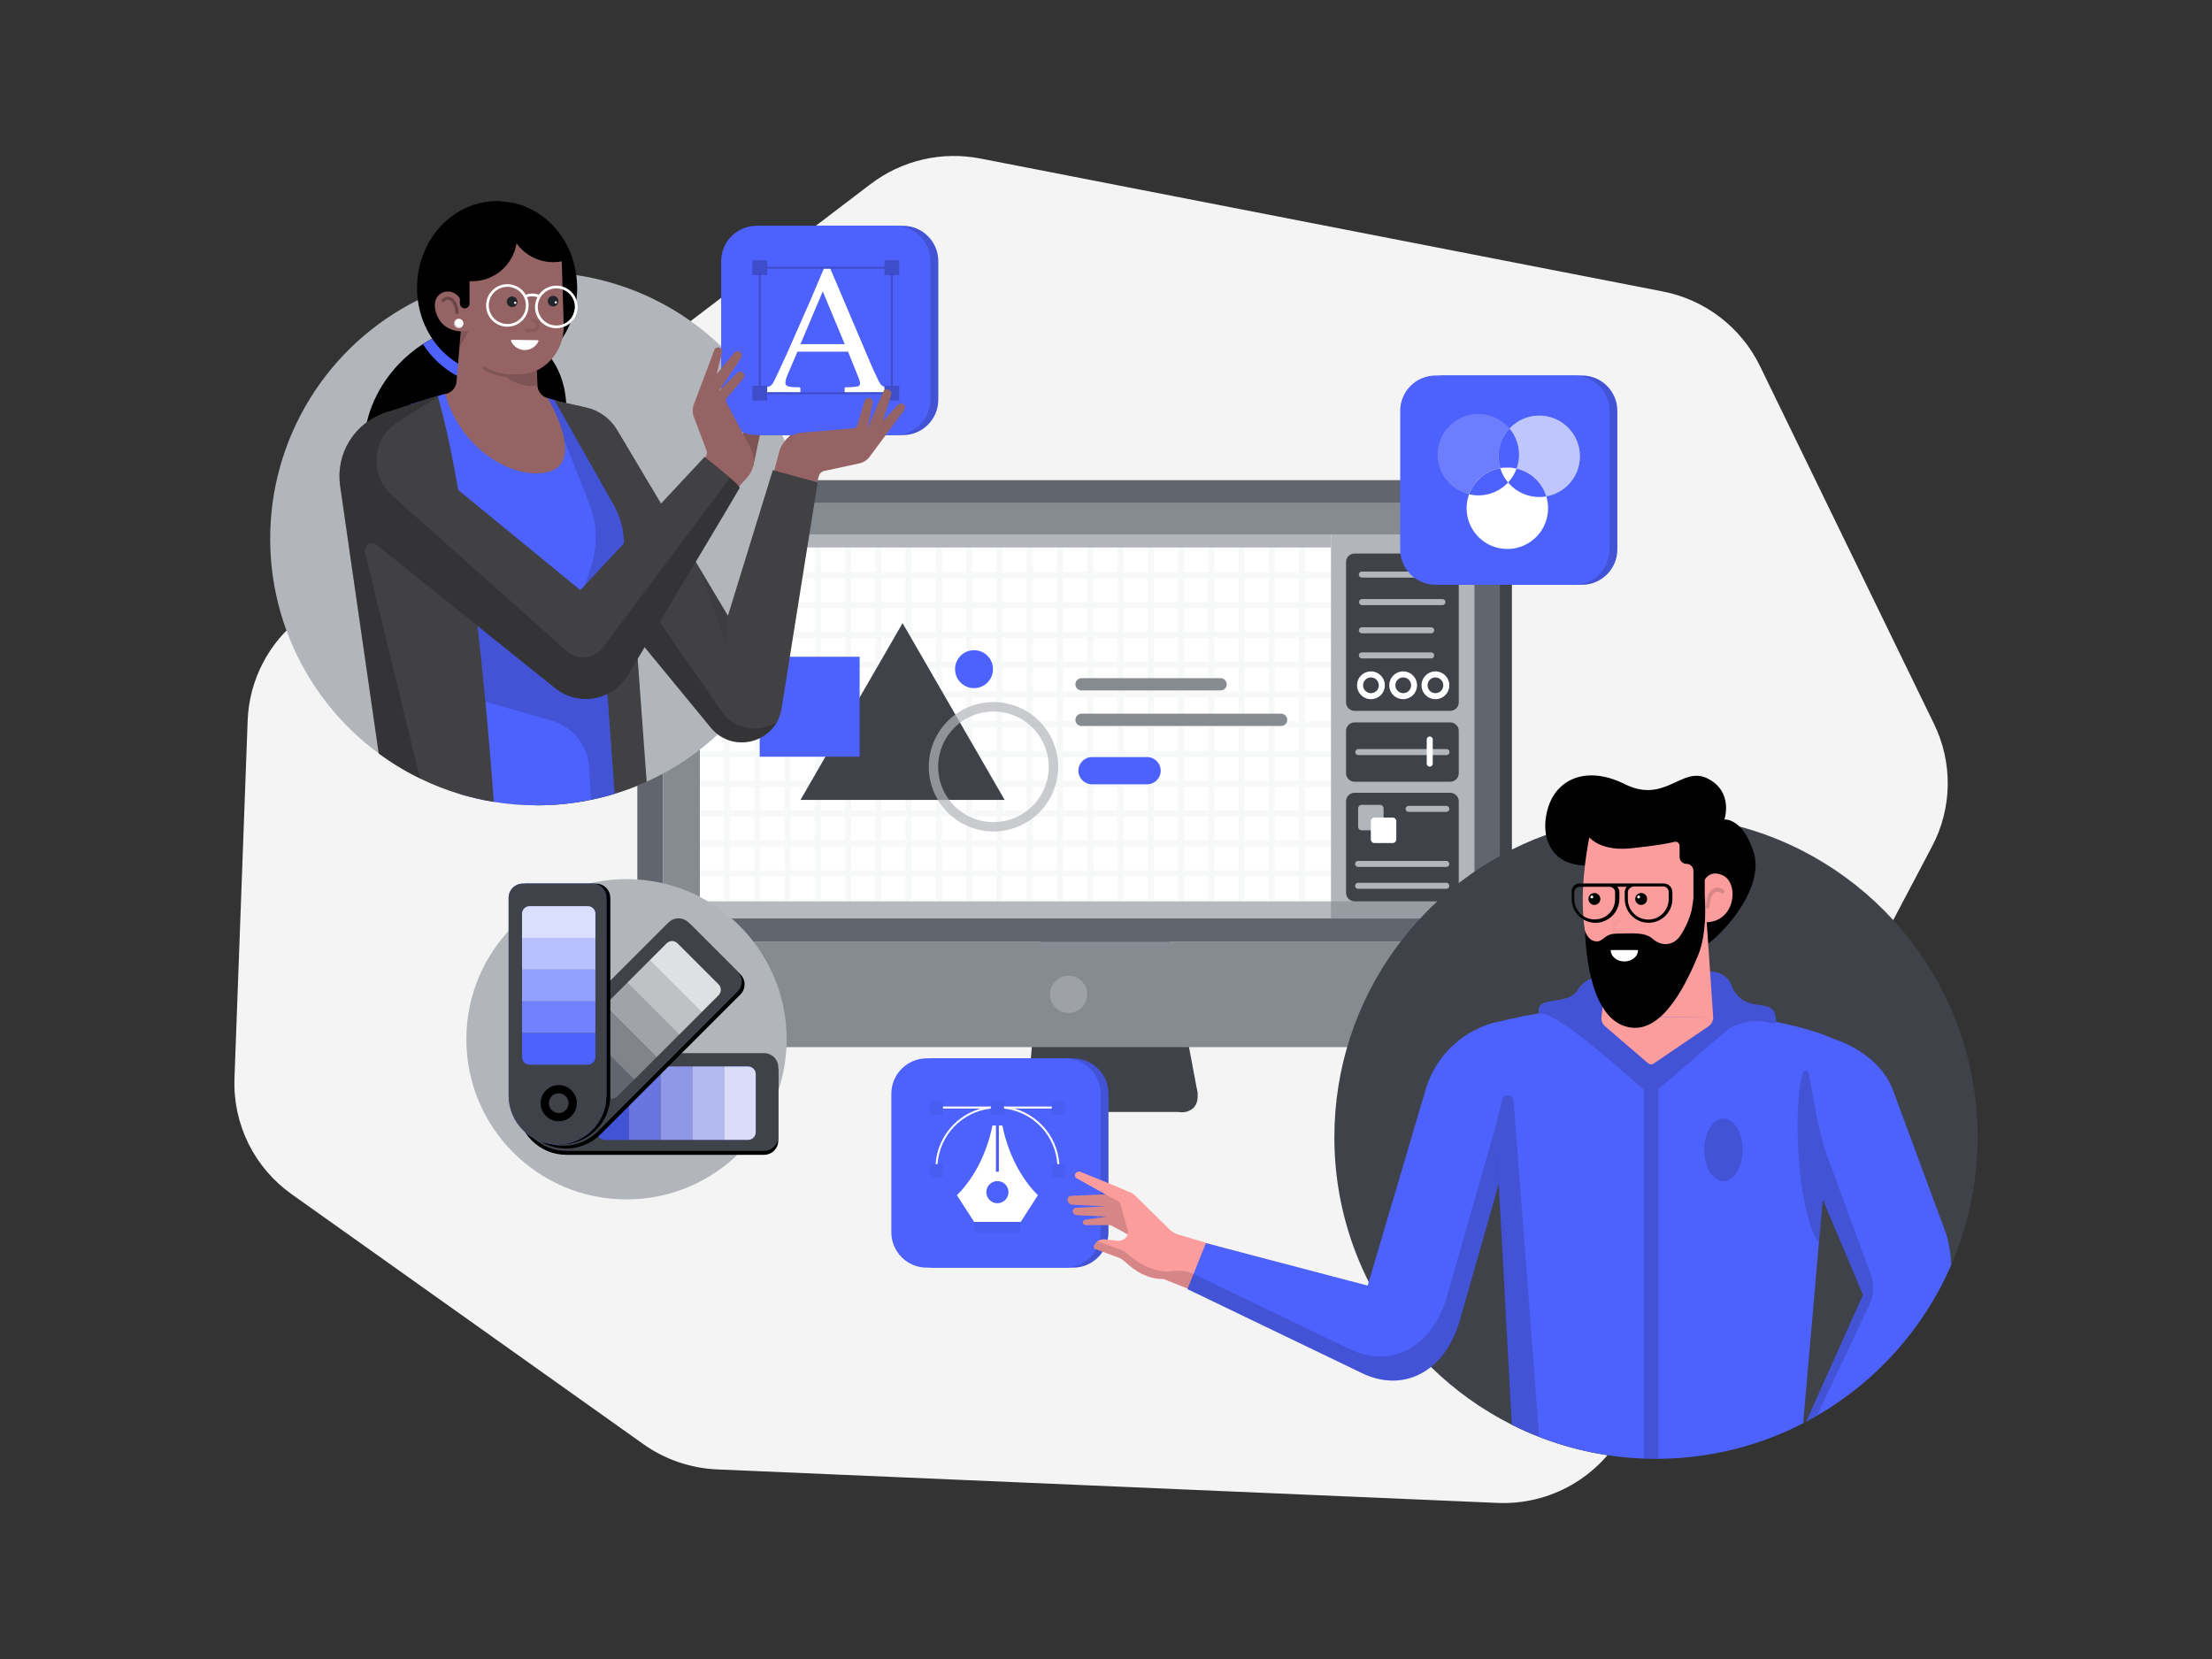 <svg class="gridItem__media" version="1.1" id="Layer_1" xmlns="http://www.w3.org/2000/svg" xmlns:xlink="http://www.w3.org/1999/xlink" x="0px" y="0px" width="1600" height="1200" viewBox="0 0 1600 1200" style="enable-background:new 0 0 1600 1200;" xml:space="preserve" fill="none">
<rect x="0" y="0" width="1600" height="1200" fill="#333333" stroke="none"/>
<path d="M217.759 446.82L629.759 133.11C640.939 124.615 653.79 118.58 667.466 115.4C681.143 112.22 695.338 111.968 709.119 114.66L1202.72 210.82C1217.81 213.747 1232.01 220.137 1244.2 229.487C1256.4 238.837 1266.26 250.891 1273 264.7L1399 523.77C1405.72 537.559 1409.09 552.735 1408.85 568.071C1408.61 583.407 1404.76 598.47 1397.61 612.04L1175 1034.54C1166.22 1051.11 1152.92 1064.84 1136.65 1074.14C1120.37 1083.44 1101.79 1087.93 1083.06 1087.09L518.789 1062.87C499.556 1062.05 480.971 1055.68 465.279 1044.53L210.999 863.83C197.7 854.416 186.952 841.841 179.723 827.238C172.494 812.636 169.011 796.464 169.589 780.18L179.139 521.07C179.688 506.609 183.436 492.449 190.114 479.61C196.792 466.771 206.234 455.572 217.759 446.82V446.82Z" fill="#F4F4F4"/>
<path d="M854.43 802.13H742.68L754 663.25H842.32L865.85 788.33C866.165 790.01 866.107 791.739 865.679 793.394C865.252 795.05 864.465 796.59 863.375 797.907C862.285 799.224 860.919 800.286 859.373 801.015C857.827 801.745 856.139 802.126 854.43 802.13Z" fill="#3F4249"/>
<path d="M1055.44 347.301H1077.25C1081.59 347.301 1085.75 349.024 1088.82 352.093C1091.88 355.161 1093.61 359.322 1093.61 363.661V741.781C1093.61 745.923 1091.96 749.895 1089.04 752.826C1086.11 755.756 1082.14 757.405 1078 757.411H1039.1V363.661C1039.1 359.325 1040.82 355.167 1043.88 352.1C1046.95 349.032 1051.1 347.306 1055.44 347.301Z" fill="#3F4249"/>
<path d="M461 681.061H1084.9V741.601C1084.9 745.796 1083.23 749.82 1080.27 752.787C1077.3 755.754 1073.28 757.421 1069.08 757.421H476.8C472.608 757.415 468.589 755.746 465.626 752.78C462.664 749.814 461 745.793 461 741.601V681.061Z" fill="#868A91"/>
<path d="M477.35 347.301H1068.53C1072.87 347.301 1077.03 349.024 1080.1 352.093C1083.17 355.161 1084.89 359.322 1084.89 363.661V681.061H461V363.661C461 359.324 462.722 355.164 465.788 352.096C468.854 349.028 473.013 347.303 477.35 347.301V347.301Z" fill="#61656D"/>
<path opacity="0.2" d="M772.938 732.691C780.367 732.691 786.388 726.669 786.388 719.241C786.388 711.813 780.367 705.791 772.938 705.791C765.51 705.791 759.488 711.813 759.488 719.241C759.488 726.669 765.51 732.691 772.938 732.691Z" fill="white"/>
<path d="M854.659 804.52C853.789 804.522 852.919 804.455 852.059 804.32H679.859V800H852.469H852.689C852.689 800 857.539 800.91 860.129 798.34C861.939 796.54 862.419 793.34 861.559 788.73L865.839 787.93C866.989 794.03 866.099 798.59 863.179 801.46C860.848 803.553 857.79 804.651 854.659 804.52V804.52Z" fill="#3F4249"/>
<path d="M800.749 799.949H679.859V804.309H800.749V799.949Z" fill="#868A91"/>
<path d="M1066.35 364.02H479.527V664.34H1066.35V364.02Z" fill="white"/>
<path d="M1066.35 364.02H479.527V386.56H1066.35V364.02Z" fill="#868A91"/>
<path d="M506.247 386.561H479.527V664.331H506.247V386.561Z" fill="#868A91"/>
<path d="M1066.34 386.561H962.719V664.331H1066.34V386.561Z" fill="#B2B6BB"/>
<path opacity="0.6" d="M1066.35 651.98H479.527V664.341H1066.35V651.98Z" fill="#868A91"/>
<path d="M1049.01 400.381H979.779C976.382 400.381 973.629 403.134 973.629 406.531V508.031C973.629 511.427 976.382 514.181 979.779 514.181H1049.01C1052.41 514.181 1055.16 511.427 1055.16 508.031V406.531C1055.16 403.134 1052.41 400.381 1049.01 400.381Z" fill="#3F4249"/>
<path d="M1049.01 522.541H979.779C976.382 522.541 973.629 525.294 973.629 528.691V559.291C973.629 562.688 976.382 565.441 979.779 565.441H1049.01C1052.41 565.441 1055.16 562.688 1055.16 559.291V528.691C1055.16 525.294 1052.41 522.541 1049.01 522.541Z" fill="#3F4249"/>
<path d="M1049.01 573.439H979.779C976.382 573.439 973.629 576.193 973.629 579.589V645.819C973.629 649.216 976.382 651.969 979.779 651.969H1049.01C1052.41 651.969 1055.16 649.216 1055.16 645.819V579.589C1055.16 576.193 1052.41 573.439 1049.01 573.439Z" fill="#3F4249"/>
<path d="M574.1 386.561H506.25V396.011H574.1V386.561Z" fill="#3F4249"/>
<path d="M962.718 386.561H574.098V396.011H962.718V386.561Z" fill="#B2B6BB"/>
<path d="M1043.46 417.78H985.059C984.481 417.78 983.926 417.55 983.517 417.141C983.109 416.733 982.879 416.178 982.879 415.6C982.879 415.022 983.109 414.467 983.517 414.058C983.926 413.65 984.481 413.42 985.059 413.42H1043.46C1044.04 413.42 1044.59 413.65 1045 414.058C1045.41 414.467 1045.64 415.022 1045.64 415.6C1045.64 416.178 1045.41 416.733 1045 417.141C1044.59 417.55 1044.04 417.78 1043.46 417.78V417.78Z" fill="#B2B6BB"/>
<path d="M1043.46 437.7H985.058C984.504 437.663 983.985 437.416 983.606 437.01C983.227 436.605 983.016 436.07 983.016 435.515C983.016 434.96 983.227 434.425 983.606 434.02C983.985 433.614 984.504 433.368 985.058 433.33H1043.46C1044.01 433.368 1044.53 433.614 1044.91 434.02C1045.29 434.425 1045.5 434.96 1045.5 435.515C1045.5 436.07 1045.29 436.605 1044.91 437.01C1044.53 437.416 1044.01 437.663 1043.46 437.7Z" fill="#B2B6BB"/>
<path d="M1046.16 546.18H982.358C981.805 546.142 981.285 545.896 980.906 545.49C980.527 545.084 980.316 544.55 980.316 543.995C980.316 543.439 980.527 542.905 980.906 542.499C981.285 542.094 981.805 541.847 982.358 541.81H1046.16C1046.46 541.789 1046.76 541.831 1047.04 541.932C1047.32 542.032 1047.58 542.19 1047.8 542.395C1048.02 542.6 1048.2 542.847 1048.32 543.123C1048.43 543.398 1048.5 543.695 1048.5 543.995C1048.5 544.295 1048.43 544.592 1048.32 544.867C1048.2 545.142 1048.02 545.39 1047.8 545.595C1047.58 545.8 1047.32 545.957 1047.04 546.058C1046.76 546.158 1046.46 546.2 1046.16 546.18V546.18Z" fill="#B2B6BB"/>
<path d="M1035.23 458.09H985.059C984.481 458.09 983.926 457.861 983.517 457.452C983.109 457.043 982.879 456.489 982.879 455.91C982.879 455.332 983.109 454.778 983.517 454.369C983.926 453.96 984.481 453.73 985.059 453.73H1035.23C1035.81 453.73 1036.36 453.96 1036.77 454.369C1037.18 454.778 1037.41 455.332 1037.41 455.91C1037.41 456.489 1037.18 457.043 1036.77 457.452C1036.36 457.861 1035.81 458.09 1035.23 458.09V458.09Z" fill="#B2B6BB"/>
<path d="M1035.23 476.241H985.059C984.481 476.241 983.926 476.011 983.517 475.602C983.109 475.194 982.879 474.639 982.879 474.061C982.879 473.483 983.109 472.928 983.517 472.519C983.926 472.111 984.481 471.881 985.059 471.881H1035.23C1035.81 471.881 1036.36 472.111 1036.77 472.519C1037.18 472.928 1037.41 473.483 1037.41 474.061C1037.41 474.639 1037.18 475.194 1036.77 475.602C1036.36 476.011 1035.81 476.241 1035.23 476.241V476.241Z" fill="#B2B6BB"/>
<path d="M991.63 505.751C989.641 505.751 987.696 505.161 986.041 504.055C984.387 502.95 983.097 501.379 982.336 499.541C981.575 497.702 981.375 495.68 981.764 493.728C982.152 491.777 983.11 489.984 984.517 488.577C985.924 487.17 987.716 486.212 989.668 485.824C991.619 485.436 993.642 485.635 995.48 486.397C997.318 487.158 998.889 488.447 999.995 490.102C1001.1 491.756 1001.69 493.701 1001.69 495.691C1001.69 498.358 1000.63 500.915 998.741 502.801C996.855 504.687 994.298 505.748 991.63 505.751V505.751ZM991.63 490.001C990.505 490.003 989.406 490.338 988.472 490.965C987.537 491.591 986.81 492.48 986.381 493.52C985.951 494.56 985.84 495.704 986.061 496.807C986.282 497.91 986.824 498.923 987.62 499.718C988.417 500.513 989.43 501.054 990.534 501.272C991.637 501.491 992.781 501.378 993.82 500.947C994.859 500.516 995.747 499.787 996.372 498.851C996.997 497.916 997.33 496.816 997.33 495.691C997.33 494.943 997.183 494.202 996.896 493.511C996.61 492.82 996.19 492.192 995.66 491.664C995.131 491.135 994.502 490.716 993.811 490.431C993.119 490.146 992.378 490 991.63 490.001V490.001Z" fill="white"/>
<path d="M1015 505.751C1013.01 505.763 1011.06 505.183 1009.39 504.085C1007.73 502.986 1006.43 501.419 1005.66 499.582C1004.89 497.745 1004.68 495.721 1005.06 493.765C1005.45 491.81 1006.4 490.012 1007.8 488.599C1009.21 487.186 1011 486.222 1012.95 485.829C1014.91 485.436 1016.93 485.631 1018.77 486.391C1020.62 487.15 1022.19 488.44 1023.3 490.095C1024.41 491.751 1025 493.698 1025 495.691C1025 498.348 1023.94 500.896 1022.07 502.78C1020.2 504.665 1017.66 505.732 1015 505.751V505.751ZM1015 490.001C1013.87 490.003 1012.77 490.338 1011.84 490.964C1010.91 491.591 1010.18 492.48 1009.75 493.52C1009.32 494.56 1009.21 495.704 1009.43 496.807C1009.65 497.91 1010.19 498.923 1010.99 499.718C1011.79 500.512 1012.8 501.053 1013.9 501.272C1015.01 501.491 1016.15 501.378 1017.19 500.947C1018.23 500.516 1019.12 499.786 1019.74 498.851C1020.37 497.915 1020.7 496.816 1020.7 495.691C1020.7 494.943 1020.55 494.202 1020.26 493.511C1019.98 492.82 1019.56 492.192 1019.03 491.664C1018.5 491.135 1017.87 490.716 1017.18 490.431C1016.49 490.146 1015.75 489.999 1015 490.001V490.001Z" fill="white"/>
<path d="M1038.29 505.751C1036.3 505.751 1034.36 505.161 1032.7 504.055C1031.05 502.95 1029.76 501.379 1029 499.541C1028.23 497.702 1028.04 495.68 1028.42 493.728C1028.81 491.777 1029.77 489.984 1031.18 488.577C1032.58 487.17 1034.38 486.212 1036.33 485.824C1038.28 485.436 1040.3 485.635 1042.14 486.397C1043.98 487.158 1045.55 488.447 1046.65 490.102C1047.76 491.756 1048.35 493.701 1048.35 495.691C1048.35 498.358 1047.29 500.915 1045.4 502.801C1043.51 504.687 1040.96 505.748 1038.29 505.751V505.751ZM1038.29 490.001C1037.17 490.001 1036.06 490.335 1035.13 490.96C1034.19 491.585 1033.46 492.474 1033.03 493.513C1032.6 494.553 1032.49 495.697 1032.71 496.801C1032.93 497.905 1033.47 498.919 1034.27 499.714C1035.06 500.51 1036.08 501.052 1037.18 501.272C1038.28 501.491 1039.43 501.378 1040.47 500.948C1041.51 500.517 1042.4 499.788 1043.02 498.852C1043.65 497.916 1043.98 496.816 1043.98 495.691C1043.98 494.182 1043.38 492.735 1042.31 491.667C1041.25 490.6 1039.8 490.001 1038.29 490.001Z" fill="white"/>
<path d="M1034.17 554.541C1033.59 554.541 1033.04 554.311 1032.63 553.902C1032.22 553.493 1031.99 552.939 1031.99 552.361V534.901C1031.99 534.323 1032.22 533.768 1032.63 533.359C1033.04 532.95 1033.59 532.721 1034.17 532.721C1034.75 532.721 1035.3 532.95 1035.71 533.359C1036.12 533.768 1036.35 534.323 1036.35 534.901V552.361C1036.35 552.938 1036.12 553.491 1035.71 553.899C1035.3 554.308 1034.75 554.538 1034.17 554.541Z" fill="white"/>
<path d="M998.159 582.17H984.979C983.532 582.17 982.359 583.343 982.359 584.79V597.97C982.359 599.417 983.532 600.59 984.979 600.59H998.159C999.606 600.59 1000.78 599.417 1000.78 597.97V584.79C1000.78 583.343 999.606 582.17 998.159 582.17Z" fill="#B2B6BB"/>
<path d="M1007.36 591.381H994.179C992.732 591.381 991.559 592.554 991.559 594.001V607.181C991.559 608.628 992.732 609.801 994.179 609.801H1007.36C1008.81 609.801 1009.98 608.628 1009.98 607.181V594.001C1009.98 592.554 1008.81 591.381 1007.36 591.381Z" fill="white"/>
<path d="M1046.16 587.26H1018.9C1018.32 587.26 1017.77 587.031 1017.36 586.622C1016.95 586.213 1016.72 585.659 1016.72 585.08C1016.72 584.502 1016.95 583.948 1017.36 583.539C1017.77 583.13 1018.32 582.9 1018.9 582.9H1046.16C1046.74 582.9 1047.29 583.13 1047.7 583.539C1048.11 583.948 1048.34 584.502 1048.34 585.08C1048.34 585.659 1048.11 586.213 1047.7 586.622C1047.29 587.031 1046.74 587.26 1046.16 587.26V587.26Z" fill="#B2B6BB"/>
<path d="M1046.16 627.071H982.36C981.782 627.071 981.227 626.841 980.818 626.432C980.409 626.024 980.18 625.469 980.18 624.891C980.18 624.313 980.409 623.758 980.818 623.349C981.227 622.941 981.782 622.711 982.36 622.711H1046.16C1046.74 622.711 1047.29 622.941 1047.7 623.349C1048.11 623.758 1048.34 624.313 1048.34 624.891C1048.34 625.469 1048.11 626.024 1047.7 626.432C1047.29 626.841 1046.74 627.071 1046.16 627.071V627.071Z" fill="#B2B6BB"/>
<path d="M1046.16 642.901H982.36C981.782 642.901 981.227 642.671 980.818 642.263C980.409 641.854 980.18 641.299 980.18 640.721C980.18 640.143 980.409 639.588 980.818 639.18C981.227 638.771 981.782 638.541 982.36 638.541H1046.16C1046.74 638.541 1047.29 638.771 1047.7 639.18C1048.11 639.588 1048.34 640.143 1048.34 640.721C1048.34 641.299 1048.11 641.854 1047.7 642.263C1047.29 642.671 1046.74 642.901 1046.16 642.901V642.901Z" fill="#B2B6BB"/>
<path opacity="0.1" d="M962.72 418.33V414H944V396H939.63V414H922.09V396H917.73V414H900.2V396H895.84V414H878.31V396H874V414H856.42V396H852.06V414H834.53V396H830.17V414H812.64V396H808.28V414H790.75V396H786.38V414H768.86V396H764.49V414H747V396H742.6V414H725.07V396H720.71V414H703.18V396H698.82V414H681.29V396H676.93V414H659.4V396H655V414H637.51V396H633.14V414H615.62V396H611.25V414H593.73V396H589.36V414H571.83V396H567.47V414H549.94V396H545.58V414H528.05V396H523.69V414H506.25V418.36H523.69V435.55H506.25V439.91H523.69V457.09H506.25V461.46H523.69V478.64H506.25V483H523.69V500.19H506.25V504.55H523.69V521.7H506.25V526.06H523.69V543.25H506.25V547.61H523.69V564.8H506.25V569.16H523.69V586.34H506.25V590.7H523.69V607.89H506.25V612.25H523.69V629.43H506.25V633.8H523.69V652H528.05V633.8H545.58V652H549.94V633.8H567.47V652H571.83V633.8H589.36V652H593.73V633.8H611.25V652H615.62V633.8H633.14V652H637.51V633.8H655V652H659.36V633.8H676.89V652H681.25V633.8H698.78V652H703.14V633.8H720.67V652H725.03V633.8H742.6V652H747V633.8H764.53V652H768.9V633.8H786.42V652H790.79V633.8H808.32V652H812.68V633.8H830.21V652H834.57V633.8H852.1V652H856.46V633.8H874V652H878.36V633.8H895.89V652H900.25V633.8H917.78V652H922.14V633.8H939.67V652H944V633.8H962.73V629.43H944V612.25H962.73V607.89H944V590.7H962.73V586.34H944V569.16H962.73V564.8H944V547.61H962.73V543.25H944V526.06H962.73V521.7H944V504.52H962.73V500.16H944V483H962.73V478.64H944V461.43H962.73V457.06H944V439.88H962.73V435.52H944V418.33H962.72ZM917.72 418.33V435.52H900.2V418.33H917.72ZM808.28 521.7H790.75V504.52H808.28V521.7ZM812.64 504.52H830.17V521.7H812.64V504.52ZM786.38 521.7H768.86V504.52H786.38V521.7ZM764.49 521.7H747V504.52H764.53L764.49 521.7ZM742.6 521.7H725.07V504.52H742.6V521.7ZM720.71 521.7H703.18V504.52H720.71V521.7ZM698.82 521.7H681.29V504.52H698.82V521.7ZM676.93 521.7H659.4V504.52H676.93V521.7ZM655.04 521.7H637.51V504.52H655L655.04 521.7ZM633.14 521.7H615.62V504.52H633.14V521.7ZM633.14 526.06V543.25H615.62V526.06H633.14ZM637.51 526.06H655V543.25H637.51V526.06ZM659.4 526.06H676.93V543.25H659.4V526.06ZM681.29 526.06H698.82V543.25H681.29V526.06ZM703.18 526.06H720.71V543.25H703.18V526.06ZM725.07 526.06H742.6V543.25H725.07V526.06ZM746.96 526.06H764.49V543.25H747L746.96 526.06ZM768.86 526.06H786.38V543.25H768.86V526.06ZM790.75 526.06H808.28V543.25H790.75V526.06ZM812.64 526.06H830.17V543.25H812.64V526.06ZM834.53 526.06H852.06V543.25H834.53V526.06ZM834.53 521.7V504.52H852.06V521.7H834.53ZM834.53 500.16V483H852.06V500.19L834.53 500.16ZM830.17 500.16H812.64V483H830.17V500.16ZM808.28 500.16H790.75V483H808.28V500.16ZM786.38 500.16H768.86V483H786.38V500.16ZM764.49 500.16H747V483H764.53L764.49 500.16ZM742.6 500.16H725.07V483H742.6V500.16ZM720.71 500.16H703.18V483H720.71V500.16ZM698.82 500.16H681.29V483H698.82V500.16ZM676.93 500.16H659.4V483H676.93V500.16ZM655.04 500.16H637.51V483H655L655.04 500.16ZM633.14 500.16H615.62V483H633.14V500.16ZM611.25 500.16H593.73V483H611.25V500.16ZM611.25 504.52V521.7H593.73V504.52H611.25ZM611.25 526.06V543.25H593.73V526.06H611.25ZM611.25 547.61V564.8H593.73V547.61H611.25ZM615.62 547.61H633.14V564.8H615.62V547.61ZM637.51 547.61H655V564.8H637.51V547.61ZM659.4 547.61H676.93V564.8H659.4V547.61ZM681.29 547.61H698.82V564.8H681.29V547.61ZM703.18 547.61H720.71V564.8H703.18V547.61ZM725.07 547.61H742.6V564.8H725.07V547.61ZM746.96 547.61H764.49V564.8H747L746.96 547.61ZM768.86 547.61H786.38V564.8H768.86V547.61ZM790.75 547.61H808.28V564.8H790.75V547.61ZM812.64 547.61H830.17V564.8H812.64V547.61ZM834.53 547.61H852.06V564.8H834.53V547.61ZM856.42 547.61H874V564.8H856.42V547.61ZM856.42 543.25V526.06H874V543.25H856.42ZM856.42 521.7V504.52H874V521.7H856.42ZM856.42 500.16V483H874V500.19L856.42 500.16ZM856.42 478.61V461.43H874V478.61H856.42ZM852.06 478.61H834.53V461.43H852.06V478.61ZM830.17 478.61H812.64V461.43H830.17V478.61ZM808.28 478.61H790.75V461.43H808.28V478.61ZM786.38 478.61H768.86V461.43H786.38V478.61ZM764.49 478.61H747V461.43H764.53L764.49 478.61ZM742.6 478.61H725.07V461.43H742.6V478.61ZM720.71 478.61H703.18V461.43H720.71V478.61ZM698.82 478.61H681.29V461.43H698.82V478.61ZM676.93 478.61H659.4V461.43H676.93V478.61ZM655.04 478.61H637.51V461.43H655L655.04 478.61ZM633.14 478.61H615.62V461.43H633.14V478.61ZM611.25 478.61H593.73V461.43H611.25V478.61ZM589.36 478.61H571.83V461.43H589.36V478.61ZM589.36 482.97V500.16H571.83V483L589.36 482.97ZM589.36 504.52V521.7H571.83V504.52H589.36ZM589.36 526.06V543.25H571.83V526.06H589.36ZM589.36 547.61V564.8H571.83V547.61H589.36ZM589.36 569.16V586.34H571.83V569.16H589.36ZM593.73 569.16H611.25V586.34H593.73V569.16ZM615.62 569.16H633.14V586.34H615.62V569.16ZM637.51 569.16H655V586.34H637.51V569.16ZM659.4 569.16H676.93V586.34H659.4V569.16ZM681.29 569.16H698.82V586.34H681.29V569.16ZM703.18 569.16H720.71V586.34H703.18V569.16ZM725.07 569.16H742.6V586.34H725.07V569.16ZM746.96 569.16H764.49V586.34H747L746.96 569.16ZM768.86 569.16H786.38V586.34H768.86V569.16ZM790.75 569.16H808.28V586.34H790.75V569.16ZM812.64 569.16H830.17V586.34H812.64V569.16ZM834.53 569.16H852.06V586.34H834.53V569.16ZM856.42 569.16H874V586.34H856.42V569.16ZM878.31 569.16H895.84V586.34H878.31V569.16ZM878.31 564.8V547.61H895.84V564.8H878.31ZM878.31 543.25V526.06H895.84V543.25H878.31ZM878.31 521.7V504.52H895.84V521.7H878.31ZM878.31 500.16V483H895.84V500.19L878.31 500.16ZM878.31 478.61V461.43H895.84V478.61H878.31ZM878.31 457.06V439.88H895.84V457.06H878.31ZM873.95 457.06H856.42V439.88H874L873.95 457.06ZM852.06 457.06H834.53V439.88H852.06V457.06ZM830.17 457.06H812.64V439.88H830.17V457.06ZM808.28 457.06H790.75V439.88H808.28V457.06ZM786.38 457.06H768.86V439.88H786.38V457.06ZM764.49 457.06H747V439.88H764.53L764.49 457.06ZM742.6 457.06H725.07V439.88H742.6V457.06ZM720.71 457.06H703.18V439.88H720.71V457.06ZM698.82 457.06H681.29V439.88H698.82V457.06ZM676.93 457.06H659.4V439.88H676.93V457.06ZM655.04 457.06H637.51V439.88H655L655.04 457.06ZM633.14 457.06H615.62V439.88H633.14V457.06ZM611.25 457.06H593.73V439.88H611.25V457.06ZM589.36 457.06H571.83V439.88H589.36V457.06ZM567.47 457.06H549.94V439.88H567.47V457.06ZM567.47 461.43V478.61H549.94V461.43H567.47ZM567.47 482.97V500.16H549.94V483L567.47 482.97ZM567.47 504.52V521.7H549.94V504.52H567.47ZM567.47 526.06V543.25H549.94V526.06H567.47ZM567.47 547.61V564.8H549.94V547.61H567.47ZM567.47 569.16V586.34H549.94V569.16H567.47ZM567.47 590.7V607.89H549.94V590.7H567.47ZM571.83 590.7H589.36V607.89H571.83V590.7ZM593.73 590.7H611.25V607.89H593.73V590.7ZM615.62 590.7H633.14V607.89H615.62V590.7ZM637.51 590.7H655V607.89H637.51V590.7ZM659.4 590.7H676.93V607.89H659.4V590.7ZM681.29 590.7H698.82V607.89H681.29V590.7ZM703.18 590.7H720.71V607.89H703.18V590.7ZM725.07 590.7H742.6V607.89H725.07V590.7ZM746.96 590.7H764.49V607.89H747L746.96 590.7ZM768.86 590.7H786.38V607.89H768.86V590.7ZM790.75 590.7H808.28V607.89H790.75V590.7ZM812.64 590.7H830.17V607.89H812.64V590.7ZM834.53 590.7H852.06V607.89H834.53V590.7ZM856.42 590.7H874V607.89H856.42V590.7ZM878.31 590.7H895.84V607.89H878.31V590.7ZM900.2 590.7H917.73V607.89H900.2V590.7ZM900.2 586.34V569.16H917.73V586.34H900.2ZM900.2 564.8V547.61H917.73V564.8H900.2ZM900.2 543.25V526.06H917.73V543.25H900.2ZM900.2 521.7V504.52H917.73V521.7H900.2ZM900.2 500.16V483H917.73V500.19L900.2 500.16ZM900.2 478.61V461.43H917.73V478.61H900.2ZM900.2 457.06V439.88H917.73V457.06H900.2ZM895.84 418.33V435.52H878.31V418.33H895.84ZM873.95 418.33V435.52H856.42V418.33H873.95ZM852.06 418.33V435.52H834.53V418.33H852.06ZM830.17 418.33V435.52H812.64V418.33H830.17ZM808.28 418.33V435.52H790.75V418.33H808.28ZM786.38 418.33V435.52H768.86V418.33H786.38ZM764.49 418.33V435.52H747V418.33H764.49ZM742.6 418.33V435.52H725.07V418.33H742.6ZM720.71 418.33V435.52H703.18V418.33H720.71ZM698.82 418.33V435.52H681.29V418.33H698.82ZM676.93 418.33V435.52H659.4V418.33H676.93ZM655.04 418.33V435.52H637.51V418.33H655.04ZM633.14 418.33V435.52H615.62V418.33H633.14ZM611.25 418.33V435.52H593.73V418.33H611.25ZM589.36 418.33V435.52H571.83V418.33H589.36ZM567.47 418.33V435.52H549.94V418.33H567.47ZM528.05 418.33H545.58V435.52H528.05V418.33ZM528.05 439.88H545.58V457.06H528.05V439.88ZM528.05 461.43H545.58V478.61H528.05V461.43ZM528.05 482.97H545.58V500.16H528.05V482.97ZM528.05 504.52H545.58V521.7H528.05V504.52ZM528.05 526.06H545.58V543.25H528.05V526.06ZM528.05 547.61H545.58V564.8H528.05V547.61ZM528.05 569.16H545.58V586.34H528.05V569.16ZM528.05 590.7H545.58V607.89H528.05V590.7ZM528.05 629.43V612.25H545.58V629.43H528.05ZM549.94 629.43V612.25H567.47V629.43H549.94ZM571.83 629.43V612.25H589.36V629.43H571.83ZM593.73 629.43V612.25H611.25V629.43H593.73ZM615.62 629.43V612.25H633.14V629.43H615.62ZM637.51 629.43V612.25H655V629.43H637.51ZM659.4 629.43V612.25H676.93V629.43H659.4ZM681.29 629.43V612.25H698.82V629.43H681.29ZM703.18 629.43V612.25H720.71V629.43H703.18ZM725.07 629.43V612.25H742.6V629.43H725.07ZM746.96 629.43V612.25H764.49V629.43H746.96ZM768.86 629.43V612.25H786.38V629.43H768.86ZM790.75 629.43V612.25H808.28V629.43H790.75ZM812.64 629.43V612.25H830.17V629.43H812.64ZM834.53 629.43V612.25H852.06V629.43H834.53ZM856.42 629.43V612.25H874V629.43H856.42ZM878.31 629.43V612.25H895.84V629.43H878.31ZM900.2 629.43V612.25H917.73V629.43H900.2ZM939.62 629.43H922.09V612.25H939.62V629.43ZM939.62 607.89H922.09V590.7H939.62V607.89ZM939.62 586.34H922.09V569.16H939.62V586.34ZM939.62 564.8H922.09V547.61H939.62V564.8ZM939.62 543.25H922.09V526.06H939.62V543.25ZM939.62 521.7H922.09V504.52H939.62V521.7ZM939.62 500.16H922.09V483H939.62V500.16ZM939.62 478.61H922.09V461.43H939.62V478.61ZM939.62 457.06H922.09V439.88H939.62V457.06ZM939.62 435.52H922.09V418.33H939.62V435.52Z" fill="#B2B6BB"/>
<path d="M579.008 578.621L652.858 450.711L726.708 578.621H579.008Z" fill="#3F4249"/>
<path d="M704.54 497.751C712.118 497.751 718.26 491.608 718.26 484.031C718.26 476.453 712.118 470.311 704.54 470.311C696.963 470.311 690.82 476.453 690.82 484.031C690.82 491.608 696.963 497.751 704.54 497.751Z" class="change-color-in-svg" fill="#4D61FC"/>
<path d="M621.798 475.061H549.508V547.351H621.798V475.061Z" class="change-color-in-svg" fill="#4D61FC"/>
<path opacity="0.7" d="M718.589 601.42C709.333 601.42 700.285 598.676 692.588 593.533C684.892 588.391 678.894 581.082 675.351 572.53C671.809 563.978 670.883 554.568 672.688 545.49C674.494 536.412 678.951 528.073 685.496 521.528C692.042 514.983 700.381 510.525 709.459 508.72C718.537 506.914 727.947 507.841 736.499 511.383C745.05 514.925 752.359 520.923 757.502 528.62C762.644 536.316 765.389 545.364 765.389 554.62C765.376 567.028 760.441 578.924 751.667 587.698C742.893 596.472 730.997 601.407 718.589 601.42V601.42ZM718.589 514.66C710.678 514.66 702.944 517.006 696.366 521.402C689.788 525.797 684.661 532.044 681.634 539.353C678.606 546.662 677.814 554.705 679.358 562.464C680.901 570.223 684.711 577.351 690.305 582.945C695.899 588.539 703.026 592.348 710.785 593.892C718.545 595.435 726.587 594.643 733.896 591.616C741.205 588.588 747.453 583.461 751.848 576.883C756.243 570.305 758.589 562.572 758.589 554.66C758.589 544.052 754.375 533.878 746.873 526.376C739.372 518.875 729.198 514.66 718.589 514.66V514.66Z" fill="#B2B6BB"/>
<path d="M882.879 490.529H782.299C779.847 490.529 777.859 492.517 777.859 494.969C777.859 497.421 779.847 499.409 782.299 499.409H882.879C885.332 499.409 887.319 497.421 887.319 494.969C887.319 492.517 885.332 490.529 882.879 490.529Z" fill="#868A91"/>
<path d="M926.659 516.23H782.299C779.847 516.23 777.859 518.218 777.859 520.67C777.859 523.123 779.847 525.11 782.299 525.11H926.659C929.112 525.11 931.099 523.123 931.099 520.67C931.099 518.218 929.112 516.23 926.659 516.23Z" fill="#868A91"/>
<path d="M829.719 547.609H789.889C784.449 547.609 780.039 552.019 780.039 557.459C780.039 562.899 784.449 567.309 789.889 567.309H829.719C835.159 567.309 839.569 562.899 839.569 557.459C839.569 552.019 835.159 547.609 829.719 547.609Z" class="change-color-in-svg" fill="#4D61FC"/>
<path d="M581.078 389.73C581.144 438.761 562.458 485.961 528.848 521.66C525.754 524.993 522.544 528.183 519.218 531.23C504.014 545.321 486.638 556.87 467.758 565.43C460.229 568.839 452.486 571.755 444.578 574.16C439.031 575.86 433.365 577.306 427.578 578.5C414.633 581.176 401.447 582.516 388.228 582.5H388.138C377.754 582.502 367.386 581.662 357.138 579.99C349.06 578.695 341.076 576.871 333.238 574.53C323.125 571.53 313.278 567.697 303.798 563.07C271.434 547.295 244.131 522.777 224.979 492.29C205.826 461.803 195.588 426.564 195.424 390.561C195.259 354.558 205.175 319.227 224.048 288.566C242.922 257.906 269.999 233.139 302.218 217.07C311.994 212.185 322.172 208.147 332.638 205L333.168 204.84C335.028 204.29 336.898 203.76 338.788 203.27C339.058 203.19 339.328 203.11 339.608 203.05C345.378 201.55 351.238 200.3 357.198 199.35C367.467 197.684 377.854 196.848 388.258 196.85C394.438 196.85 400.568 197.14 406.598 197.72C410.048 198.04 413.468 198.45 416.868 198.97C456.291 204.863 492.905 222.872 521.638 250.5C523.568 252.34 525.448 254.22 527.298 256.14C527.838 256.7 528.378 257.27 528.898 257.83C530.438 259.47 531.941 261.136 533.408 262.83C537.954 268.004 542.21 273.426 546.158 279.07C548.608 282.55 550.938 286.07 553.158 289.75C558.015 297.764 562.286 306.119 565.938 314.75C566.528 316.15 567.098 317.55 567.658 318.97V319.04V319.12C570.937 327.448 573.631 335.995 575.718 344.7C576.118 346.36 576.488 348.03 576.848 349.7C579.644 362.86 581.062 376.276 581.078 389.73V389.73Z" fill="#B2B6BB"/>
<path d="M384.66 354.72C354.26 386.85 308.05 392.48 281.42 367.29C254.79 342.1 257.88 295.65 288.28 263.52C293.533 257.95 299.439 253.035 305.87 248.88C334.55 230.36 369.64 230.25 391.52 250.94C395.287 254.511 398.541 258.586 401.19 263.05C416.68 289.22 410.68 327.22 384.66 354.72Z" fill="black"/>
<path d="M371.287 238.701C351.157 231.701 326.807 235.361 305.867 248.881C317.717 267.201 337.347 279.171 359.577 279.171C368.566 279.17 377.443 277.186 385.577 273.361C380.767 261.821 376.047 250.251 371.287 238.701Z" class="change-color-in-svg" fill="#4D61FC"/>
<path d="M417.499 208.229C417.499 242.869 391.569 270.939 359.579 270.939C327.589 270.939 301.649 242.869 301.649 208.229C301.621 197.433 304.226 186.792 309.239 177.229L309.519 176.719C319.229 158.719 337.049 146.369 357.569 145.609C358.229 145.609 358.899 145.609 359.569 145.609C360.239 145.609 361.079 145.609 361.819 145.669C364.349 145.77 366.869 146.05 369.359 146.509V146.509C389.949 150.319 406.839 165.889 413.899 186.619C414.229 187.619 414.539 188.529 414.819 189.509C416.591 195.592 417.493 201.894 417.499 208.229Z" fill="black"/>
<path d="M544.66 338.12L551.66 305.3C551.801 304.642 551.699 303.955 551.371 303.366C551.044 302.777 550.514 302.328 549.88 302.1H549.8C548.22 301.527 546.483 301.56 544.925 302.194C543.368 302.828 542.101 304.017 541.37 305.53L537 314.7L544.66 338.12Z" fill="#956363"/>
<path opacity="0.15" d="M544.66 338.12L551.66 305.3C551.801 304.642 551.699 303.955 551.371 303.366C551.044 302.777 550.514 302.328 549.88 302.1H549.8C548.22 301.527 546.483 301.56 544.925 302.194C543.368 302.828 542.101 304.017 541.37 305.53L537 314.7L544.66 338.12Z" fill="black"/>
<path d="M567.559 319L591.349 295.31C591.827 294.834 592.461 294.548 593.134 294.504C593.806 294.46 594.473 294.661 595.009 295.07L595.079 295.12C596.414 296.141 597.324 297.621 597.633 299.274C597.941 300.927 597.626 302.636 596.749 304.07L591.419 312.78L567.559 319Z" fill="#956363"/>
<path opacity="0.15" d="M567.559 319L591.349 295.31C591.827 294.834 592.461 294.548 593.134 294.504C593.806 294.46 594.473 294.661 595.009 295.07L595.079 295.12C596.414 296.141 597.324 297.621 597.633 299.274C597.941 300.927 597.626 302.636 596.749 304.07L591.419 312.78L567.559 319Z" fill="black"/>
<path d="M653.081 163.32H552.901C538.762 163.32 527.301 174.782 527.301 188.92V289.1C527.301 303.239 538.762 314.7 552.901 314.7H653.081C667.219 314.7 678.681 303.239 678.681 289.1V188.92C678.681 174.782 667.219 163.32 653.081 163.32Z" class="change-color-in-svg" fill="#4D61FC"/>
<path opacity="0.15" d="M653.081 163.32H552.901C538.762 163.32 527.301 174.782 527.301 188.92V289.1C527.301 303.239 538.762 314.7 552.901 314.7H653.081C667.219 314.7 678.681 303.239 678.681 289.1V188.92C678.681 174.782 667.219 163.32 653.081 163.32Z" fill="black"/>
<path d="M647.421 163.32H547.241C533.102 163.32 521.641 174.782 521.641 188.92V289.1C521.641 303.239 533.102 314.7 547.241 314.7H647.421C661.559 314.7 673.021 303.239 673.021 289.1V188.92C673.021 174.782 661.559 163.32 647.421 163.32Z" class="change-color-in-svg" fill="#4D61FC"/>
<path d="M644.578 280.091C642.957 280.115 641.337 279.991 639.738 279.721C639.61 279.691 639.483 279.654 639.358 279.611C638.616 279.373 637.934 278.977 637.358 278.451C636.221 276.9 635.267 275.222 634.518 273.451C633.145 270.624 631.931 268.011 630.878 265.611L627.278 257.131L600.598 194.341L600.298 193.631H596.188L595.888 194.341C592.775 201.741 589.648 209.134 586.508 216.521L569.308 255.521L562.668 269.941C560.558 274.501 559.158 277.181 558.458 278.011C557.85 278.782 557.024 279.353 556.088 279.651C555.709 279.762 555.321 279.839 554.928 279.881C553.848 280.011 552.248 280.101 550.148 280.131L549.578 280.631V283.921L550.148 284.421C554.868 284.088 559.535 283.921 564.148 283.921C568.235 283.921 572.998 284.088 578.438 284.421L578.948 283.921V280.631L578.378 280.131C573.788 280.131 570.908 279.811 569.768 279.301C569.276 279.14 568.848 278.828 568.543 278.41C568.238 277.992 568.072 277.488 568.068 276.971C568.305 274.751 568.924 272.589 569.898 270.581L576.798 254.381H613.418L621.188 273.681C621.706 274.84 622.011 276.083 622.088 277.351C622.112 277.87 621.943 278.379 621.615 278.781C621.286 279.183 620.821 279.45 620.308 279.531C617.381 279.987 614.42 280.188 611.458 280.131L610.948 280.631V283.921L611.458 284.421C618.451 284.261 625.451 284.074 632.458 283.861C634.358 283.861 636.381 283.911 638.528 284.011C640.428 284.111 642.438 284.251 644.528 284.421L644.698 284.251L645.028 283.921V280.631L644.578 280.091ZM578.998 248.901L595.128 210.771L610.998 248.901H578.998Z" fill="white"/>
<path d="M650.428 199.001V188.291H639.738V192.931H554.928V188.291H544.238V199.001H548.868V279.081H544.238V289.761H554.928V285.121H639.738V289.761H650.428V279.051H645.788V199.001H650.428ZM554.928 283.711V279.081H550.288V199.001H554.928V194.371H639.738V199.001H644.368V279.081H639.738V283.711H554.928Z" class="change-color-in-svg" fill="#4D61FC"/>
<path opacity="0.2" d="M650.428 199.001V188.291H639.738V192.931H554.928V188.291H544.238V199.001H548.868V279.081H544.238V289.761H554.928V285.121H639.738V289.761H650.428V279.051H645.788V199.001H650.428ZM554.928 283.711V279.081H550.288V199.001H554.928V194.371H639.738V199.001H644.368V279.081H639.738V283.711H554.928Z" fill="black"/>
<path d="M403.94 290.219L424.42 342.469C412.05 361.019 353.11 353.309 337.42 330.109L318.48 286.049L322.84 284.849C324.93 284.295 326.783 283.078 328.122 281.381C329.462 279.685 330.215 277.6 330.27 275.439L334.43 226.529L386.2 219.529L387.92 259.529L388.8 279.429C389.024 281.425 389.839 283.307 391.142 284.835C392.445 286.362 394.175 287.464 396.11 287.999L403.94 290.219Z" fill="#956363"/>
<path d="M373.43 271.781L370.72 271.861C361.323 272.149 352.196 268.694 345.345 262.254C338.495 255.815 334.483 246.918 334.19 237.521L332.65 187.811C332.602 186.258 332.861 184.711 333.41 183.258C333.96 181.805 334.791 180.474 335.855 179.342C336.92 178.21 338.196 177.299 339.613 176.661C341.029 176.022 342.557 175.669 344.11 175.621L390.5 174.191C392.517 174.128 394.526 174.464 396.413 175.177C398.3 175.891 400.028 176.97 401.498 178.352C402.968 179.734 404.151 181.391 404.98 183.231C405.809 185.07 406.268 187.054 406.33 189.071L407.76 235.251C407.906 239.904 407.133 244.54 405.486 248.894C403.839 253.249 401.351 257.236 398.163 260.628C394.975 264.02 391.15 266.751 386.906 268.665C382.662 270.579 378.083 271.637 373.43 271.781V271.781Z" fill="#956363"/>
<path d="M370.428 222.13C372.554 222.13 374.278 220.406 374.278 218.28C374.278 216.153 372.554 214.43 370.428 214.43C368.302 214.43 366.578 216.153 366.578 218.28C366.578 220.406 368.302 222.13 370.428 222.13Z" fill="#21252B"/>
<path d="M372.65 219.849C373.109 219.849 373.48 219.478 373.48 219.019C373.48 218.561 373.109 218.189 372.65 218.189C372.192 218.189 371.82 218.561 371.82 219.019C371.82 219.478 372.192 219.849 372.65 219.849Z" fill="white"/>
<path d="M400.069 221.671C402.195 221.671 403.919 219.947 403.919 217.821C403.919 215.694 402.195 213.971 400.069 213.971C397.942 213.971 396.219 215.694 396.219 217.821C396.219 219.947 397.942 221.671 400.069 221.671Z" fill="#21252B"/>
<path d="M402.017 219.551C402.476 219.551 402.848 219.179 402.848 218.721C402.848 218.262 402.476 217.891 402.017 217.891C401.559 217.891 401.188 218.262 401.188 218.721C401.188 219.179 401.559 219.551 402.017 219.551Z" fill="white"/>
<g opacity="0.3">
<path opacity="0.3" d="M385.998 239.999L380.798 240.329C380.515 240.327 380.243 240.217 380.037 240.023C379.832 239.828 379.707 239.562 379.69 239.28C379.672 238.997 379.762 238.718 379.942 238.499C380.122 238.28 380.378 238.137 380.658 238.099L385.848 237.769C386.443 237.691 386.986 237.39 387.366 236.927C387.746 236.463 387.936 235.872 387.897 235.274C387.857 234.676 387.592 234.115 387.154 233.705C386.716 233.296 386.138 233.068 385.538 233.069C385.255 233.067 384.983 232.957 384.777 232.763C384.572 232.568 384.447 232.302 384.43 232.02C384.412 231.737 384.502 231.458 384.682 231.239C384.862 231.02 385.118 230.877 385.398 230.839C386.607 230.771 387.793 231.183 388.699 231.985C389.606 232.787 390.158 233.914 390.237 235.122C390.317 236.33 389.916 237.52 389.122 238.433C388.328 239.346 387.205 239.909 385.998 239.999Z" fill="black"/>
</g>
<path d="M336.79 239.55C336.79 239.55 320.01 242.11 315.23 225.66C310.45 209.21 330.93 204.66 335.09 221.24L338.7 239.43L336.79 239.55Z" fill="#956363"/>
<path opacity="0.3" d="M319.789 216.41C320.459 215.794 321.249 215.322 322.109 215.024C322.969 214.726 323.882 214.609 324.789 214.68C325.679 214.851 326.523 215.206 327.267 215.723C328.011 216.24 328.639 216.906 329.109 217.68C330.451 219.553 331.275 221.747 331.499 224.04L331.709 225.85C331.899 227.17 329.619 227.74 329.469 226.19L329.209 224.19C328.974 222.315 328.333 220.513 327.329 218.91C327.059 218.353 326.655 217.872 326.152 217.51C325.65 217.148 325.065 216.917 324.451 216.837C323.836 216.758 323.212 216.833 322.634 217.055C322.056 217.277 321.542 217.64 321.139 218.11C321.029 218.216 320.898 218.298 320.755 218.35C320.611 218.403 320.458 218.425 320.306 218.415C320.153 218.405 320.005 218.363 319.869 218.293C319.734 218.222 319.614 218.124 319.519 218.005C319.423 217.886 319.354 217.748 319.314 217.6C319.275 217.452 319.267 217.298 319.291 217.147C319.314 216.996 319.369 216.852 319.451 216.723C319.534 216.595 319.642 216.485 319.769 216.4L319.789 216.41Z" fill="black"/>
<path d="M417.768 221C417.56 217.882 416.409 214.901 414.468 212.453C412.527 210.004 409.887 208.204 406.898 207.29C405.121 206.734 403.256 206.514 401.398 206.64C399.101 206.793 396.868 207.459 394.862 208.589C392.856 209.719 391.129 211.285 389.808 213.17C386.728 212.066 383.359 212.066 380.278 213.17C378.528 210.178 375.818 207.865 372.589 206.605C369.359 205.345 365.799 205.213 362.485 206.229C359.17 207.245 356.296 209.35 354.328 212.203C352.359 215.057 351.412 218.491 351.638 221.95C351.681 222.701 351.785 223.446 351.948 224.18C352.766 227.964 354.979 231.301 358.148 233.525C361.316 235.75 365.206 236.699 369.043 236.183C372.879 235.667 376.381 233.724 378.849 230.741C381.317 227.759 382.57 223.956 382.358 220.09C382.363 220.04 382.363 219.99 382.358 219.94C382.248 218.217 381.842 216.526 381.158 214.94C383.637 214.147 386.3 214.147 388.778 214.94C387.456 217.412 386.84 220.201 386.998 223C387.127 225.023 387.653 227.002 388.548 228.821C389.442 230.641 390.686 232.266 392.21 233.604C393.733 234.941 395.506 235.965 397.426 236.617C399.346 237.268 401.375 237.534 403.398 237.4C404.903 237.287 406.383 236.95 407.788 236.4C410.891 235.246 413.54 233.123 415.341 230.345C417.142 227.568 418 224.284 417.788 220.98L417.768 221ZM367.878 234.32C364.685 234.526 361.523 233.589 358.957 231.676C356.392 229.763 354.592 227 353.878 223.88C353.719 223.19 353.615 222.487 353.568 221.78C353.454 220.02 353.687 218.254 354.254 216.584C354.822 214.913 355.712 213.371 356.876 212.045C358.039 210.719 359.453 209.635 361.035 208.855C362.618 208.076 364.338 207.615 366.098 207.5C367.859 207.385 369.625 207.618 371.295 208.186C372.965 208.753 374.508 209.644 375.834 210.808C377.16 211.971 378.243 213.384 379.023 214.967C379.803 216.549 380.264 218.27 380.378 220.03C380.383 220.123 380.383 220.217 380.378 220.31C380.541 223.819 379.324 227.253 376.988 229.876C374.653 232.5 371.383 234.106 367.878 234.35V234.32ZM414.788 227.18C413.454 230.387 410.926 232.951 407.738 234.33C406.329 234.957 404.818 235.323 403.278 235.41C400.628 235.582 397.986 234.965 395.687 233.636C393.387 232.307 391.534 230.326 390.36 227.944C389.186 225.561 388.745 222.884 389.093 220.251C389.44 217.618 390.561 215.147 392.312 213.151C394.064 211.154 396.368 209.722 398.934 209.035C401.499 208.348 404.211 208.438 406.726 209.292C409.241 210.146 411.446 211.726 413.063 213.833C414.679 215.941 415.635 218.48 415.808 221.13C415.869 221.919 415.869 222.711 415.808 223.5C415.653 224.78 415.31 226.03 414.788 227.21V227.18Z" fill="white"/>
<path d="M331.831 237.301C333.692 237.301 335.201 235.792 335.201 233.931C335.201 232.069 333.692 230.561 331.831 230.561C329.97 230.561 328.461 232.069 328.461 233.931C328.461 235.792 329.97 237.301 331.831 237.301Z" fill="white"/>
<path opacity="0.15" d="M333.161 236.689C332.194 236.75 331.244 236.425 330.517 235.786C329.789 235.146 329.345 234.245 329.281 233.279C329.228 232.584 329.381 231.888 329.721 231.279C329.026 231.838 328.581 232.649 328.485 233.535C328.388 234.421 328.647 235.309 329.206 236.004C329.764 236.699 330.575 237.144 331.462 237.24C332.348 237.337 333.236 237.078 333.931 236.519C333.68 236.601 333.422 236.658 333.161 236.689V236.689Z" fill="black"/>
<path opacity="0.15" d="M333.481 239.67H338.951L332.711 250.58L333.481 239.67Z" fill="black"/>
<path opacity="0.15" d="M349.511 267.16C354.494 270.058 360.017 271.906 365.741 272.59C371.049 276.748 377.569 279.061 384.311 279.18C385.804 279.258 387.299 279.044 388.711 278.55L388.251 268L387.251 268.43C382.781 270.27 378.031 270.66 372.771 270.83C371.321 270.83 369.901 270.83 368.491 270.76C367.931 270.76 367.401 270.7 366.871 270.63C366.751 270.645 366.63 270.645 366.511 270.63C365.661 270.53 364.831 270.4 364.041 270.27L363.041 270.07C358.647 269.235 354.429 267.652 350.571 265.39C350.455 265.316 350.324 265.266 350.188 265.245C350.052 265.223 349.913 265.23 349.78 265.265C349.647 265.299 349.522 265.361 349.414 265.447C349.305 265.532 349.216 265.638 349.151 265.76C349.079 265.875 349.032 266.003 349.012 266.136C348.991 266.27 348.998 266.406 349.032 266.537C349.065 266.668 349.125 266.79 349.207 266.897C349.29 267.005 349.393 267.094 349.511 267.16V267.16Z" fill="black"/>
<path d="M388.847 246.061C388.963 246.063 389.077 246.095 389.177 246.155C389.276 246.214 389.359 246.298 389.416 246.399C389.474 246.5 389.504 246.614 389.504 246.73C389.504 246.846 389.475 246.96 389.417 247.061C388.509 248.921 387.09 250.485 385.327 251.571C383.564 252.656 381.529 253.219 379.458 253.192C377.388 253.166 375.367 252.553 373.632 251.423C371.897 250.293 370.519 248.694 369.657 246.811C369.599 246.708 369.569 246.591 369.57 246.472C369.572 246.354 369.605 246.238 369.666 246.136C369.727 246.034 369.814 245.95 369.918 245.893C370.022 245.836 370.139 245.808 370.257 245.811L388.847 246.061Z" fill="white"/>
<path d="M628.9 288C628.158 287.859 627.39 287.998 626.743 288.389C626.097 288.781 625.619 289.397 625.4 290.12L620.13 307.57C619.943 308.176 619.579 308.711 619.086 309.109C618.592 309.506 617.991 309.747 617.36 309.8L580.05 312.93C576.22 313.254 572.584 314.758 569.645 317.235C566.705 319.712 564.607 323.04 563.64 326.76L559.34 343L589.28 354.41L592.45 343.96C592.697 343.151 593.155 342.423 593.777 341.85C594.4 341.277 595.163 340.88 595.99 340.7L621.63 335.17C624.633 334.52 627.293 332.786 629.1 330.3L654.1 296.53C654.549 295.891 654.731 295.103 654.608 294.331C654.485 293.56 654.066 292.867 653.44 292.4V292.4C652.855 291.994 652.144 291.809 651.435 291.878C650.726 291.948 650.065 292.268 649.57 292.78L638.57 304.7L644.65 285.49C644.88 284.705 644.79 283.861 644.401 283.142C644.011 282.423 643.353 281.886 642.57 281.65V281.65C641.847 281.433 641.069 281.488 640.384 281.805C639.698 282.122 639.153 282.679 638.85 283.37L627.28 310.2L631.28 291.65C631.366 291.254 631.373 290.845 631.3 290.446C631.226 290.047 631.075 289.667 630.853 289.328C630.632 288.988 630.345 288.696 630.01 288.468C629.674 288.24 629.297 288.081 628.9 288Z" fill="#956363"/>
<g opacity="0.15">
<path opacity="0.15" d="M637.818 311.191C638.015 311.191 638.207 311.128 638.365 311.011C638.523 310.894 638.64 310.729 638.698 310.541L640.758 303.541C640.802 303.422 640.822 303.296 640.816 303.17C640.809 303.043 640.777 302.92 640.72 302.807C640.664 302.694 640.585 302.593 640.488 302.512C640.391 302.431 640.279 302.37 640.157 302.335C640.036 302.299 639.909 302.288 639.783 302.304C639.658 302.319 639.537 302.361 639.428 302.425C639.32 302.489 639.225 302.576 639.151 302.678C639.077 302.78 639.025 302.897 638.998 303.02L636.938 310.02C636.903 310.136 636.891 310.257 636.903 310.378C636.915 310.498 636.951 310.614 637.009 310.72C637.067 310.827 637.145 310.92 637.239 310.996C637.333 311.071 637.442 311.127 637.558 311.161C637.643 311.181 637.73 311.191 637.818 311.191Z" fill="black"/>
</g>
<path d="M591.419 348.93L565.339 512.46C564.632 517.138 562.78 521.569 559.949 525.36C559.17 526.427 558.308 527.43 557.369 528.36C553.229 532.507 547.942 535.318 542.189 536.43C540.252 536.81 538.283 537.001 536.309 537C534.319 536.991 532.335 536.777 530.389 536.36L529.639 536.19C528.889 536.01 528.149 535.8 527.419 535.55L525.999 535L525.259 534.69C524.539 534.39 523.839 534.06 523.139 533.69C522.529 533.37 521.929 533.02 521.329 532.69L520.809 532.35L519.739 531.61L519.249 531.25C518.526 530.707 517.831 530.126 517.169 529.51C516.091 528.544 515.088 527.498 514.169 526.38L466.279 468.15L460.089 460.62L461.249 476.55L467.749 565.45C460.22 568.859 452.477 571.775 444.569 574.18C439.022 575.88 433.356 577.327 427.569 578.52C414.624 581.196 401.438 582.536 388.219 582.52H388.129L397.999 520.91L401.679 497.91L404.029 483.22L406.469 467.97L413.819 421.97L423.999 358.54L424.259 356.89L421.189 346L413.189 317.64L408.509 308.11L399.219 289.17L401.049 289.58L403.299 290.08L409.499 291.46L423.859 294.66C428.531 295.694 432.942 297.673 436.821 300.476C440.699 303.28 443.962 306.848 446.409 310.96L478.169 364.25L494.039 390.89L503.259 406.34L504.079 407.72L526.519 445.38L558.999 340.06L560.079 340.35L575.829 344.65L590.999 348.8L591.419 348.93Z" fill="#414042"/>
<path opacity="0.2" d="M457.201 429.35C457.154 428.817 457.284 428.283 457.571 427.832C457.857 427.38 458.285 427.036 458.788 426.852C459.291 426.669 459.84 426.656 460.35 426.817C460.861 426.977 461.304 427.302 461.611 427.74L523.261 516.39C533.631 528.99 550.521 529.77 562.131 521.96C552.831 539.05 527.841 542.96 514.131 526.36L460.101 460.6L457.201 429.35Z" fill="black"/>
<path d="M438.251 435.57C436.16 440.12 435.252 445.125 435.611 450.12L436.851 467.29L439.361 501.99L444.581 574.16C439.034 575.86 433.367 577.306 427.581 578.5C414.635 581.176 401.45 582.516 388.231 582.5H388.141C377.756 582.502 367.389 581.662 357.141 579.99C349.063 578.695 341.079 576.871 333.241 574.53L314.181 427.62L308.181 381.42L308.011 380.13L301.481 329.82L297.481 299.09L296.641 292.63V292.49L302.641 290.71L316.641 286.52H316.691L322.031 284.93C322.031 284.98 322.031 285.02 322.031 285.06C333.371 324.89 370.301 346.63 395.031 341.71L396.221 341.45C408.031 338.64 409.911 328.75 408.121 318.22C407.911 317.02 407.661 315.8 407.371 314.59C407.371 314.46 407.301 314.33 407.271 314.21C407.241 314.09 407.271 314.16 407.271 314.13C407.111 313.48 406.931 312.84 406.761 312.19L406.311 310.68C406.231 310.433 406.151 310.173 406.071 309.9C405.901 309.39 405.741 308.9 405.561 308.37C405.381 307.84 405.221 307.37 405.041 306.85C404.861 306.33 404.681 305.85 404.491 305.35C404.301 304.85 404.121 304.35 403.931 303.9C403.651 303.19 403.371 302.49 403.081 301.81C402.981 301.56 402.871 301.32 402.771 301.08C402.381 300.17 401.991 299.29 401.611 298.45C401.491 298.19 401.371 297.95 401.271 297.7C401.171 297.45 400.931 296.99 400.771 296.65V296.6C400.401 295.81 400.031 295.06 399.681 294.36C399.655 294.316 399.634 294.269 399.621 294.22C399.451 293.92 399.301 293.63 399.171 293.34L398.741 292.53C398.721 292.488 398.698 292.447 398.671 292.41C398.281 291.66 397.921 290.99 397.611 290.41C397.521 290.21 397.411 290.03 397.311 289.85C396.781 288.9 396.421 288.29 396.311 288.12L401.041 289.39L401.091 289.49L401.171 289.63L409.231 303.88L409.641 304.59L444.881 367C448.952 374.956 451.168 383.731 451.362 392.666C451.556 401.601 449.723 410.464 446.001 418.59L438.251 435.57Z" class="change-color-in-svg" fill="#4D61FC"/>
<path opacity="0.15" d="M438.248 435.57C436.157 440.121 435.249 445.125 435.608 450.12L436.848 467.29L439.358 501.99L444.578 574.16C439.031 575.86 433.365 577.307 427.578 578.5L426.058 554.71C425.566 547.023 422.707 539.677 417.872 533.681C413.038 527.684 406.466 523.331 399.058 521.22L397.978 520.91L351.098 507.55L344.328 505.61L337.258 446.18L336.418 439.09L344.418 444.93L402.658 487.27L403.968 483.19L408.318 469.65L423.318 422.97L427.808 408.97C432.453 394.525 431.952 378.917 426.388 364.8L423.998 358.54L419.518 347.18L408.108 318.18C407.898 316.98 407.648 315.76 407.358 314.55C407.358 314.41 407.288 314.27 407.268 314.15C407.264 314.13 407.264 314.11 407.268 314.09C407.108 313.44 406.928 312.8 406.758 312.15C406.588 311.5 406.468 311.15 406.308 310.64C406.228 310.393 406.148 310.133 406.068 309.86C405.908 309.35 405.748 308.86 405.558 308.33C405.368 307.8 405.218 307.33 405.038 306.81C404.858 306.29 404.678 305.81 404.488 305.31C404.298 304.81 404.118 304.31 403.928 303.86C403.648 303.15 403.368 302.45 403.078 301.77C402.978 301.52 402.868 301.28 402.768 301.04C402.378 300.13 401.998 299.25 401.608 298.41C401.488 298.15 401.368 297.91 401.268 297.66C401.168 297.41 400.938 296.95 400.768 296.61V296.56C400.398 295.77 400.028 295.02 399.678 294.32C399.652 294.276 399.632 294.229 399.618 294.18C399.458 293.88 399.308 293.59 399.168 293.3L398.738 292.49C398.718 292.448 398.695 292.408 398.668 292.37C398.288 291.62 397.928 290.95 397.608 290.37C397.518 290.17 397.408 289.99 397.308 289.81C396.778 288.86 396.418 288.25 396.308 288.08L401.038 289.35L401.088 289.45L401.168 289.59L409.228 303.84L409.638 304.55L444.878 367C448.949 374.956 451.165 383.731 451.359 392.667C451.553 401.602 449.72 410.465 445.998 418.59L438.248 435.57Z" fill="black"/>
<path opacity="0.06" d="M526.559 445.369L525.689 466.039L504.109 407.689L526.559 445.369Z" fill="black"/>
<path d="M332.647 219.539C332.647 221.467 334.207 223.029 336.132 223.029C338.057 223.029 339.617 221.467 339.617 219.539V201.429C339.617 199.502 338.057 197.939 336.132 197.939C334.207 197.939 332.647 199.502 332.647 201.429V219.539Z" fill="black"/>
<path d="M357.148 580.001C349.071 578.706 341.087 576.882 333.248 574.541C323.135 571.541 313.288 567.708 303.808 563.081C293.327 557.967 283.329 551.916 273.938 545.001L245.998 351.371C244.364 340.063 246.779 328.542 252.818 318.843C258.857 309.145 268.13 301.893 278.998 298.371L281.228 297.651L296.618 292.651L302.568 290.731L316.468 286.221C316.487 286.327 316.517 286.431 316.558 286.531C316.558 286.671 316.658 286.851 316.738 287.091C318.058 291.381 323.988 311.711 331.438 354.441C332.885 362.707 334.382 371.841 335.928 381.841C337.188 390.121 338.478 399.014 339.798 408.521C341.338 419.761 342.888 431.901 344.448 444.941C344.748 447.491 345.058 450.081 345.358 452.701C347.298 469.494 349.208 487.781 351.088 507.561C353.222 529.727 355.242 553.874 357.148 580.001Z" fill="#414042"/>
<path d="M537.549 269.741C538.069 270.289 538.368 271.01 538.389 271.765C538.409 272.52 538.149 273.256 537.659 273.831L525.849 287.711C525.439 288.195 525.183 288.791 525.116 289.422C525.048 290.054 525.171 290.69 525.469 291.251L543.049 324.311C544.851 327.706 545.554 331.577 545.061 335.388C544.569 339.2 542.905 342.765 540.299 345.591L529 358.001L503.19 339.001L510.25 330.681C510.798 330.037 511.165 329.257 511.311 328.424C511.457 327.59 511.377 326.733 511.079 325.941L501.84 301.391C500.76 298.512 500.778 295.337 501.89 292.471L516.719 253.121C517.014 252.4 517.577 251.821 518.29 251.508C519.002 251.194 519.809 251.17 520.539 251.441V251.441C521.207 251.702 521.756 252.197 522.084 252.834C522.412 253.471 522.495 254.206 522.32 254.901L518.32 270.641L531.169 255.131C531.705 254.511 532.464 254.128 533.281 254.066C534.098 254.004 534.907 254.268 535.53 254.801V254.801C536.103 255.292 536.476 255.977 536.579 256.725C536.683 257.473 536.508 258.232 536.09 258.861L519.799 283.111L533.219 269.681C533.508 269.4 533.848 269.179 534.222 269.03C534.595 268.881 534.995 268.808 535.397 268.813C535.799 268.819 536.196 268.904 536.566 269.063C536.935 269.222 537.269 269.452 537.549 269.741V269.741Z" fill="#956363"/>
<g opacity="0.15">
<path opacity="0.15" d="M513.189 274.83C513.081 274.663 513.031 274.465 513.045 274.267C513.06 274.068 513.138 273.88 513.269 273.73L517.999 268.23C518.156 268.046 518.381 267.932 518.623 267.913C518.865 267.894 519.104 267.972 519.288 268.13C519.473 268.288 519.587 268.512 519.606 268.754C519.624 268.996 519.546 269.236 519.389 269.42L514.658 274.93C514.498 275.114 514.272 275.227 514.029 275.246C513.786 275.265 513.545 275.187 513.359 275.03C513.294 274.971 513.237 274.903 513.189 274.83V274.83Z" fill="black"/>
</g>
<path d="M248.7 353.281L253.91 379.281L401.6 497.801C405.544 500.97 410.12 503.257 415.022 504.508C419.924 505.76 425.037 505.946 430.017 505.054C434.996 504.162 439.727 502.213 443.89 499.339C448.053 496.465 451.552 492.731 454.15 488.391C483.8 439.001 534.56 354.181 535 352.831C535.24 352.161 532.18 349.201 528.09 345.641L527.97 345.541C520.46 338.991 509.63 330.481 509.63 330.481L419.76 426.851L299.76 328.461L281.21 297.631C269.901 301.298 260.333 308.993 254.326 319.254C248.319 329.514 246.292 341.624 248.63 353.281H248.7Z" fill="#414042"/>
<path opacity="0.2" d="M534.998 352.841C534.748 353.541 520.778 377.011 503.258 406.311C494.978 420.181 485.898 435.311 477.088 450.051C473.408 456.211 469.778 462.281 466.258 468.131C464.558 470.991 462.892 473.791 461.258 476.531L454.148 488.391C451.555 492.721 448.066 496.446 443.916 499.317C439.765 502.188 435.048 504.138 430.082 505.037C425.116 505.935 420.015 505.762 415.121 504.528C410.228 503.293 405.654 501.027 401.708 497.881C401.673 497.857 401.639 497.83 401.608 497.801L345.418 452.691L337.308 446.181L314.178 427.621L272.378 394.051C271.526 393.378 270.485 392.987 269.401 392.931C268.316 392.875 267.241 393.158 266.324 393.74C265.407 394.322 264.694 395.175 264.283 396.18C263.871 397.185 263.782 398.293 264.028 399.351C264.028 399.401 264.028 399.441 264.028 399.491L303.808 563.121C293.325 557.994 283.328 551.93 273.938 545.001L245.998 351.371C244.364 340.063 246.779 328.542 252.818 318.843C258.857 309.145 268.13 301.893 278.998 298.371L281.228 297.651L296.618 292.651L302.568 290.731L316.468 286.221C316.499 286.327 316.546 286.429 316.608 286.521C316.668 286.651 316.748 286.811 316.838 287.021L316.738 287.091L297.448 299.091L288.088 305.001L287.708 305.231C287.248 305.521 286.808 305.821 286.368 306.131C268.928 318.391 267.488 344.031 283.598 358.401L307.998 380.131L309.848 381.781L339.848 408.511L406.488 467.941L408.398 469.651L409.928 471.011C411.77 472.652 413.932 473.892 416.278 474.654C418.624 475.415 421.103 475.68 423.557 475.433C426.011 475.186 428.386 474.431 430.533 473.217C432.68 472.003 434.552 470.356 436.028 468.381L436.838 467.291L458.078 438.931L463.998 431.101L494.108 390.861L522.378 353.111L528.048 345.541L528.158 345.651C530.476 347.547 532.636 349.627 534.618 351.871C534.938 352.331 535.088 352.661 534.998 352.841Z" fill="black"/>
<path d="M373.998 170.941C373.995 172.648 373.865 174.353 373.608 176.041C372.397 183.626 368.541 190.538 362.721 195.552C356.902 200.566 349.495 203.357 341.814 203.433C334.133 203.508 326.673 200.863 320.757 195.964C314.84 191.066 310.848 184.231 309.488 176.671C319.198 158.671 337.018 146.321 357.538 145.561C358.198 145.561 358.868 145.561 359.538 145.561C360.208 145.561 361.048 145.561 361.788 145.621C364.153 147.439 366.244 149.588 367.998 152.001C371.942 157.525 374.041 164.153 373.998 170.941V170.941Z" fill="black"/>
<path d="M413.929 186.531C408.972 188.861 403.508 189.902 398.042 189.557C392.576 189.213 387.286 187.494 382.661 184.56C378.037 181.625 374.228 177.571 371.588 172.773C368.948 167.975 367.562 162.587 367.559 157.111C367.572 155.398 367.719 153.69 367.999 152.001C368.3 150.091 368.776 148.214 369.419 146.391V146.391C389.999 150.231 406.869 165.801 413.929 186.531Z" fill="black"/>
<path d="M453.17 867.581C517.153 867.581 569.02 815.713 569.02 751.731C569.02 687.749 517.153 635.881 453.17 635.881C389.188 635.881 337.32 687.749 337.32 751.731C337.32 815.713 389.188 867.581 453.17 867.581Z" fill="#B2B6BB"/>
<path d="M562.949 774.881V824.981C562.954 826.337 562.692 827.681 562.177 828.935C561.661 830.189 560.903 831.33 559.947 832.29C558.99 833.251 557.852 834.013 556.6 834.533C555.348 835.053 554.005 835.321 552.649 835.321H409.649C400.274 835.321 391.282 831.597 384.653 824.967C378.023 818.338 374.299 809.347 374.299 799.971V799.971C374.299 790.596 378.023 781.604 384.653 774.975C391.282 768.345 400.274 764.621 409.649 764.621H552.649C555.381 764.621 558.001 765.706 559.932 767.638C561.864 769.57 562.949 772.189 562.949 774.921V774.881Z" fill="black"/>
<path d="M562.949 772.01V822.11C562.954 823.464 562.692 824.806 562.178 826.059C561.664 827.312 560.908 828.452 559.953 829.412C558.998 830.372 557.863 831.135 556.614 831.656C555.364 832.178 554.023 832.447 552.669 832.45H409.669C400.293 832.45 391.302 828.726 384.673 822.096C378.043 815.467 374.319 806.475 374.319 797.1V797.1C374.319 787.725 378.043 778.733 384.673 772.104C391.302 765.474 400.293 761.75 409.669 761.75H552.669C555.4 761.75 558.02 762.835 559.952 764.767C561.884 766.698 562.969 769.318 562.969 772.05L562.949 772.01Z" fill="#3F4249"/>
<path d="M454.898 771.41V824.52H437.468C436.01 824.52 434.611 823.941 433.579 822.909C432.548 821.878 431.968 820.479 431.968 819.02V776.91C431.968 775.451 432.548 774.053 433.579 773.021C434.611 771.99 436.01 771.41 437.468 771.41H454.898Z" class="change-color-in-svg" fill="#4D61FC"/>
<path d="M477.828 824.49V771.42H454.898V824.49H477.828Z" class="change-color-in-svg" fill="#4D61FC"/>
<path d="M500.77 824.49V771.42H477.84V824.49H500.77Z" class="change-color-in-svg" fill="#4D61FC"/>
<path d="M523.699 824.49V771.42H500.769V824.49H523.699Z" class="change-color-in-svg" fill="#4D61FC"/>
<path d="M546.641 776.92V818.99C546.641 820.449 546.061 821.848 545.03 822.879C543.998 823.911 542.599 824.49 541.141 824.49H523.711V771.42H541.121C541.845 771.417 542.562 771.558 543.232 771.833C543.901 772.108 544.51 772.513 545.023 773.024C545.535 773.535 545.942 774.142 546.22 774.811C546.498 775.479 546.641 776.196 546.641 776.92V776.92Z" class="change-color-in-svg" fill="#4D61FC"/>
<path opacity="0.15" d="M541.131 771.42H437.461C436.002 771.42 434.603 771.999 433.572 773.031C432.54 774.062 431.961 775.461 431.961 776.92V819C431.961 820.459 432.54 821.858 433.572 822.889C434.603 823.92 436.002 824.5 437.461 824.5H541.131C542.59 824.5 543.989 823.92 545.02 822.889C546.052 821.858 546.631 820.459 546.631 819V776.92C546.631 775.461 546.052 774.062 545.02 773.031C543.989 771.999 542.59 771.42 541.131 771.42Z" fill="black"/>
<path opacity="0.2" d="M477.828 824.49V771.42H454.898V824.49H477.828Z" fill="white"/>
<path opacity="0.4" d="M500.77 824.49V771.42H477.84V824.49H500.77Z" fill="white"/>
<path opacity="0.6" d="M523.699 824.49V771.42H500.769V824.49H523.699Z" fill="white"/>
<path opacity="0.8" d="M546.641 776.92V818.99C546.641 820.449 546.061 821.848 545.03 822.879C543.998 823.911 542.599 824.49 541.141 824.49H523.711V771.42H541.121C541.845 771.417 542.562 771.558 543.232 771.833C543.901 772.108 544.51 772.513 545.023 773.024C545.535 773.535 545.942 774.142 546.22 774.811C546.498 775.479 546.641 776.196 546.641 776.92V776.92Z" fill="white"/>
<path d="M404.139 811.05C411.374 811.05 417.239 805.185 417.239 797.95C417.239 790.715 411.374 784.85 404.139 784.85C396.904 784.85 391.039 790.715 391.039 797.95C391.039 805.185 396.904 811.05 404.139 811.05Z" fill="#B2B6BB"/>
<path d="M404.138 805.08C408.076 805.08 411.268 801.888 411.268 797.95C411.268 794.013 408.076 790.82 404.138 790.82C400.2 790.82 397.008 794.013 397.008 797.95C397.008 801.888 400.2 805.08 404.138 805.08Z" fill="#61656D"/>
<path d="M500.127 669.342L535.553 704.768C537.485 706.699 538.57 709.319 538.57 712.051C538.57 714.783 537.485 717.403 535.553 719.334L434.437 820.451C427.807 827.08 418.816 830.804 409.441 830.804C400.065 830.804 391.074 827.08 384.444 820.451V820.451C377.815 813.821 374.091 804.83 374.091 795.454C374.091 786.079 377.815 777.087 384.444 770.458L485.561 669.342C487.492 667.41 490.112 666.325 492.844 666.325C495.576 666.325 498.195 667.41 500.127 669.342Z" fill="black"/>
<path d="M498.057 667.279L533.483 702.705C535.414 704.637 536.499 707.257 536.499 709.989C536.499 712.72 535.414 715.34 533.483 717.272L432.366 818.388C425.737 825.017 416.746 828.742 407.37 828.742C397.995 828.742 389.003 825.017 382.374 818.388V818.388C375.745 811.759 372.02 802.767 372.02 793.392C372.02 784.016 375.745 775.025 382.374 768.396L483.49 667.279C485.422 665.348 488.042 664.262 490.773 664.262C493.505 664.262 496.125 665.348 498.057 667.279V667.279Z" fill="#3F4249"/>
<path d="M421.27 743.297L458.796 780.823L446.471 793.148C445.439 794.179 444.04 794.759 442.582 794.759C441.123 794.759 439.724 794.179 438.693 793.148L408.945 763.4C407.913 762.368 407.334 760.97 407.334 759.511C407.334 758.052 407.913 756.653 408.945 755.622L421.27 743.297Z" fill="#61656D"/>
<path d="M475.003 764.612L437.477 727.086L421.263 743.3L458.789 780.826L475.003 764.612Z" fill="#61656D"/>
<path d="M491.221 748.391L453.695 710.865L437.481 727.079L475.008 764.605L491.221 748.391Z" fill="#61656D"/>
<path d="M507.448 732.173L469.922 694.646L453.708 710.86L491.234 748.387L507.448 732.173Z" fill="#61656D"/>
<path d="M490.022 682.319L519.77 712.067C520.801 713.098 521.381 714.497 521.381 715.956C521.381 717.415 520.801 718.813 519.77 719.845L507.445 732.17L469.919 694.644L482.244 682.319C483.275 681.287 484.674 680.708 486.133 680.708C487.592 680.708 488.99 681.287 490.022 682.319Z" fill="#61656D"/>
<path opacity="0.2" d="M475.003 764.612L437.477 727.086L421.263 743.3L458.789 780.826L475.003 764.612Z" fill="white"/>
<path opacity="0.4" d="M491.221 748.391L453.695 710.865L437.481 727.079L475.008 764.605L491.221 748.391Z" fill="white"/>
<path opacity="0.6" d="M507.448 732.173L469.922 694.646L453.708 710.86L491.234 748.387L507.448 732.173Z" fill="white"/>
<path opacity="0.8" d="M490.022 682.319L519.77 712.067C520.801 713.098 521.381 714.497 521.381 715.956C521.381 717.415 520.801 718.813 519.77 719.845L507.445 732.17L469.919 694.644L482.244 682.319C483.275 681.287 484.674 680.708 486.133 680.708C487.592 680.708 488.99 681.287 490.022 682.319Z" fill="white"/>
<path d="M404.139 811.05C411.374 811.05 417.239 805.185 417.239 797.95C417.239 790.715 411.374 784.85 404.139 784.85C396.904 784.85 391.039 790.715 391.039 797.95C391.039 805.185 396.904 811.05 404.139 811.05Z" fill="#B2B6BB"/>
<path d="M404.138 805.08C408.076 805.08 411.268 801.888 411.268 797.95C411.268 794.013 408.076 790.82 404.138 790.82C400.2 790.82 397.008 794.013 397.008 797.95C397.008 801.888 400.2 805.08 404.138 805.08Z" fill="#61656D"/>
<path d="M381.07 639.141H431.17C433.901 639.141 436.521 640.226 438.453 642.157C440.384 644.089 441.47 646.709 441.47 649.441V792.441C441.47 801.816 437.745 810.807 431.116 817.437C424.486 824.066 415.495 827.791 406.12 827.791V827.791C396.744 827.791 387.753 824.066 381.123 817.437C374.494 810.807 370.77 801.816 370.77 792.441V649.441C370.77 646.709 371.855 644.089 373.786 642.157C375.718 640.226 378.338 639.141 381.07 639.141V639.141Z" fill="black"/>
<path d="M378.198 639.141H428.298C431.03 639.141 433.65 640.226 435.582 642.157C437.513 644.089 438.598 646.709 438.598 649.441V792.441C438.598 801.816 434.874 810.807 428.245 817.437C421.615 824.066 412.624 827.791 403.248 827.791V827.791C393.873 827.791 384.882 824.066 378.252 817.437C371.623 810.807 367.898 801.816 367.898 792.441V649.441C367.898 646.709 368.984 644.089 370.915 642.157C372.847 640.226 375.467 639.141 378.198 639.141V639.141Z" class="change-color-in-svg" fill="#4D61FC"/>
<path d="M378.198 639.141H428.298C431.03 639.141 433.65 640.226 435.582 642.157C437.513 644.089 438.598 646.709 438.598 649.441V792.441C438.598 801.816 434.874 810.807 428.245 817.437C421.615 824.066 412.624 827.791 403.248 827.791V827.791C393.873 827.791 384.882 824.066 378.252 817.437C371.623 810.807 367.898 801.816 367.898 792.441V649.441C367.898 646.709 368.984 644.089 370.915 642.157C372.847 640.226 375.467 639.141 378.198 639.141V639.141Z" fill="#3F4249"/>
<path d="M377.598 747.199H430.668V764.629C430.668 766.088 430.088 767.487 429.057 768.518C428.025 769.55 426.626 770.129 425.168 770.129H383.098C381.639 770.129 380.24 769.55 379.209 768.518C378.177 767.487 377.598 766.088 377.598 764.629V747.199Z" class="change-color-in-svg" fill="#4D61FC"/>
<path d="M430.668 724.26H377.598V747.19H430.668V724.26Z" class="change-color-in-svg" fill="#4D61FC"/>
<path d="M430.668 701.33H377.598V724.26H430.668V701.33Z" class="change-color-in-svg" fill="#4D61FC"/>
<path d="M430.668 678.391H377.598V701.321H430.668V678.391Z" class="change-color-in-svg" fill="#4D61FC"/>
<path d="M383.098 655.461H425.168C426.626 655.461 428.025 656.04 429.057 657.072C430.088 658.103 430.668 659.502 430.668 660.961V678.391H377.598V661.001C377.593 660.275 377.731 659.556 378.005 658.884C378.279 658.212 378.683 657.601 379.195 657.086C379.706 656.571 380.314 656.162 380.984 655.883C381.654 655.604 382.372 655.461 383.098 655.461V655.461Z" class="change-color-in-svg" fill="#4D61FC"/>
<path opacity="0.2" d="M430.668 724.26H377.598V747.19H430.668V724.26Z" fill="white"/>
<path opacity="0.4" d="M430.668 701.33H377.598V724.26H430.668V701.33Z" fill="white"/>
<path opacity="0.6" d="M430.668 678.391H377.598V701.321H430.668V678.391Z" fill="white"/>
<path opacity="0.8" d="M383.098 655.461H425.168C426.626 655.461 428.025 656.04 429.057 657.072C430.088 658.103 430.668 659.502 430.668 660.961V678.391H377.598V661.001C377.593 660.275 377.731 659.556 378.005 658.884C378.279 658.212 378.683 657.601 379.195 657.086C379.706 656.571 380.314 656.162 380.984 655.883C381.654 655.604 382.372 655.461 383.098 655.461V655.461Z" fill="white"/>
<path d="M404.139 811.05C411.374 811.05 417.239 805.185 417.239 797.95C417.239 790.715 411.374 784.85 404.139 784.85C396.904 784.85 391.039 790.715 391.039 797.95C391.039 805.185 396.904 811.05 404.139 811.05Z" fill="black"/>
<path d="M404.138 805.08C408.076 805.08 411.268 801.888 411.268 797.95C411.268 794.013 408.076 790.82 404.138 790.82C400.2 790.82 397.008 794.013 397.008 797.95C397.008 801.888 400.2 805.08 404.138 805.08Z" fill="#3F4249"/>
<path d="M776.171 765.541H675.991C661.852 765.541 650.391 777.003 650.391 791.141V891.321C650.391 905.46 661.852 916.921 675.991 916.921H776.171C790.309 916.921 801.771 905.46 801.771 891.321V791.141C801.771 777.003 790.309 765.541 776.171 765.541Z" class="change-color-in-svg" fill="#4D61FC"/>
<path opacity="0.15" d="M776.171 765.541H675.991C661.852 765.541 650.391 777.003 650.391 791.141V891.321C650.391 905.46 661.852 916.921 675.991 916.921H776.171C790.309 916.921 801.771 905.46 801.771 891.321V791.141C801.771 777.003 790.309 765.541 776.171 765.541Z" fill="black"/>
<path d="M770.51 765.541H670.331C656.192 765.541 644.73 777.003 644.73 791.141V891.321C644.73 905.46 656.192 916.921 670.331 916.921H770.51C784.649 916.921 796.11 905.46 796.11 891.321V791.141C796.11 777.003 784.649 765.541 770.51 765.541Z" class="change-color-in-svg" fill="#4D61FC"/>
<path d="M765.518 801.84H677.298C677.107 801.84 676.924 801.764 676.789 801.629C676.654 801.494 676.578 801.311 676.578 801.12C676.578 800.929 676.654 800.746 676.789 800.611C676.924 800.476 677.107 800.4 677.298 800.4H765.518C765.709 800.4 765.892 800.476 766.027 800.611C766.162 800.746 766.238 800.929 766.238 801.12C766.238 801.311 766.162 801.494 766.027 801.629C765.892 801.764 765.709 801.84 765.518 801.84V801.84Z" fill="white"/>
<path d="M725.048 814.09H717.868C714.058 833.27 704.938 852.01 692.148 864.51L704.648 883.91H738.268L750.758 864.51C737.998 852 728.858 833.27 725.048 814.09ZM721.458 870.33C719.876 870.33 718.329 869.861 717.014 868.982C715.698 868.103 714.673 866.853 714.067 865.391C713.462 863.929 713.303 862.321 713.612 860.769C713.921 859.217 714.683 857.792 715.802 856.673C716.92 855.554 718.346 854.792 719.898 854.484C721.45 854.175 723.058 854.333 724.52 854.939C725.982 855.544 727.231 856.57 728.11 857.885C728.989 859.201 729.458 860.748 729.458 862.33C729.458 864.452 728.616 866.486 727.115 867.987C725.615 869.487 723.58 870.33 721.458 870.33V870.33Z" fill="white"/>
<path d="M722.498 814.09H720.418V847.55H722.498V814.09Z" class="change-color-in-svg" fill="#4D61FC"/>
<path d="M737.978 883.91H704.648V891.95H737.978V883.91Z" class="change-color-in-svg" fill="#4D61FC"/>
<path d="M765.517 842.761C765.338 842.761 765.164 842.693 765.032 842.571C764.901 842.448 764.82 842.28 764.807 842.101C764.142 831.914 759.903 822.289 752.836 814.922C745.769 807.554 736.328 802.919 726.177 801.831C725.989 801.81 725.817 801.714 725.699 801.566C725.581 801.418 725.526 801.229 725.547 801.041C725.569 800.852 725.664 800.68 725.812 800.562C725.96 800.444 726.149 800.39 726.338 800.411C736.812 801.558 746.549 806.353 753.843 813.957C761.138 821.561 765.525 831.488 766.237 842.001C766.248 842.19 766.184 842.376 766.059 842.519C765.933 842.661 765.757 842.748 765.567 842.761H765.517Z" fill="white"/>
<path d="M677.399 842.77C677.305 842.767 677.212 842.744 677.126 842.703C677.041 842.662 676.964 842.605 676.901 842.534C676.839 842.463 676.791 842.38 676.762 842.29C676.732 842.2 676.721 842.105 676.729 842.01C677.464 831.506 681.86 821.593 689.15 813.996C696.441 806.398 706.165 801.598 716.629 800.43C716.818 800.409 717.007 800.463 717.155 800.582C717.303 800.7 717.398 800.872 717.419 801.06C717.44 801.249 717.386 801.438 717.268 801.586C717.15 801.734 716.977 801.829 716.789 801.85C706.644 802.947 697.21 807.585 690.145 814.948C683.08 822.311 678.836 831.928 678.159 842.11C678.141 842.297 678.053 842.469 677.911 842.592C677.77 842.715 677.586 842.779 677.399 842.77Z" fill="white"/>
<path d="M716.66 806.241H726.26V801.121V796.641H716.66V801.121V806.241Z" class="change-color-in-svg" fill="#4D61FC"/>
<path d="M672.5 806.241H682.1V801.121V796.641H672.5V801.121V806.241Z" class="change-color-in-svg" fill="#4D61FC"/>
<path d="M760.82 806.241H770.42V801.121V796.641H760.82V801.121V806.241Z" class="change-color-in-svg" fill="#4D61FC"/>
<path d="M760.818 851.65H770.418V842.05H760.818V851.65Z" class="change-color-in-svg" fill="#4D61FC"/>
<path d="M672.49 851.65H682.09V842.05H672.49V851.65Z" class="change-color-in-svg" fill="#4D61FC"/>
<g opacity="0.2">
<path opacity="0.2" d="M722.498 814.09H720.418V847.55H722.498V814.09Z" fill="black"/>
</g>
<g opacity="0.2">
<path opacity="0.2" d="M737.978 883.91H704.648V891.95H737.978V883.91Z" fill="black"/>
</g>
<g opacity="0.2">
<path opacity="0.2" d="M716.66 806.241H726.26V801.121V796.641H716.66V801.121V806.241Z" fill="black"/>
</g>
<g opacity="0.2">
<path opacity="0.2" d="M672.5 806.241H682.1V801.121V796.641H672.5V801.121V806.241Z" fill="black"/>
</g>
<g opacity="0.2">
<path opacity="0.2" d="M760.82 806.241H770.42V801.121V796.641H760.82V801.121V806.241Z" fill="black"/>
</g>
<g opacity="0.2">
<path opacity="0.2" d="M760.822 851.65H770.422V842.05H760.822V851.65Z" fill="black"/>
</g>
<g opacity="0.2">
<path opacity="0.2" d="M672.49 851.65H682.09V842.05H672.49V851.65Z" fill="black"/>
</g>
<path d="M1144.25 271.609H1044.07C1029.93 271.609 1018.47 283.071 1018.47 297.209V397.389C1018.47 411.528 1029.93 422.989 1044.07 422.989H1144.25C1158.39 422.989 1169.85 411.528 1169.85 397.389V297.209C1169.85 283.071 1158.39 271.609 1144.25 271.609Z" class="change-color-in-svg" fill="#4D61FC"/>
<path opacity="0.15" d="M1144.25 271.609H1044.07C1029.93 271.609 1018.47 283.071 1018.47 297.209V397.389C1018.47 411.528 1029.93 422.989 1044.07 422.989H1144.25C1158.39 422.989 1169.85 411.528 1169.85 397.389V297.209C1169.85 283.071 1158.39 271.609 1144.25 271.609Z" fill="black"/>
<path d="M1138.59 271.609H1038.41C1024.27 271.609 1012.81 283.071 1012.81 297.209V397.389C1012.81 411.528 1024.27 422.989 1038.41 422.989H1138.59C1152.73 422.989 1164.19 411.528 1164.19 397.389V297.209C1164.19 283.071 1152.73 271.609 1138.59 271.609Z" class="change-color-in-svg" fill="#4D61FC"/>
<g opacity="0.8">
<path opacity="0.8" d="M1113.39 359.5C1129.66 359.5 1142.85 346.31 1142.85 330.04C1142.85 313.77 1129.66 300.58 1113.39 300.58C1097.12 300.58 1083.93 313.77 1083.93 330.04C1083.93 346.31 1097.12 359.5 1113.39 359.5Z" fill="white"/>
</g>
<g opacity="0.42">
<path opacity="0.42" d="M1069.29 358.33C1085.56 358.33 1098.75 345.14 1098.75 328.87C1098.75 312.6 1085.56 299.41 1069.29 299.41C1053.02 299.41 1039.83 312.6 1039.83 328.87C1039.83 345.14 1053.02 358.33 1069.29 358.33Z" fill="white"/>
</g>
<path d="M1096.43 317.41C1095.29 314.7 1093.75 312.179 1091.86 309.93C1086.96 315.188 1084.15 322.057 1083.97 329.24C1083.79 336.424 1086.24 343.427 1090.86 348.93C1094.73 344.772 1097.31 339.584 1098.3 333.992C1099.29 328.4 1098.64 322.642 1096.43 317.41V317.41Z" class="change-color-in-svg" fill="#4D61FC"/>
<path d="M1119.33 372.677C1122.11 356.646 1111.37 341.395 1095.34 338.611C1079.31 335.828 1064.06 346.567 1061.27 362.597C1058.49 378.628 1069.23 393.879 1085.26 396.663C1101.29 399.446 1116.54 388.707 1119.33 372.677Z" fill="white"/>
<path d="M1118.49 359.061C1116.4 352.178 1111.86 346.299 1105.72 342.537C1099.59 338.775 1092.3 337.389 1085.21 338.641C1087.31 345.521 1091.85 351.397 1097.98 355.159C1104.11 358.921 1111.41 360.308 1118.49 359.061V359.061Z" class="change-color-in-svg" fill="#4D61FC"/>
<path d="M1066.83 349.87C1065.05 352.207 1063.63 354.799 1062.63 357.56C1069.64 359.205 1077 358.224 1083.34 354.804C1089.67 351.384 1094.53 345.762 1097 339C1091.46 337.7 1085.66 338.036 1080.3 339.965C1074.95 341.894 1070.27 345.335 1066.83 349.87Z" class="change-color-in-svg" fill="#4D61FC"/>
<path d="M1090.82 349.001C1093.52 346.115 1095.61 342.713 1096.96 339.001C1096.73 338.941 1096.5 338.901 1096.26 338.851L1095.86 338.771L1095.11 338.631L1094.59 338.551L1093.87 338.461C1093.51 338.411 1093.15 338.381 1092.79 338.351L1092.16 338.301H1091.47H1090.88H1089.33L1088.33 338.351H1087.88C1087.53 338.351 1087.18 338.411 1086.83 338.451H1086.58C1086.15 338.501 1085.72 338.571 1085.29 338.641H1085.17C1086.33 342.439 1088.26 345.963 1090.82 349.001V349.001Z" fill="white"/>
<path d="M1430.46 822.56C1430.5 863.387 1419.77 903.503 1399.37 938.868C1378.97 974.232 1349.61 1003.6 1314.25 1024C1311.69 1025.5 1309.08 1026.94 1306.46 1028.34L1304.25 1029.49C1271.84 1046.18 1235.94 1054.99 1199.49 1055.19H1197.81C1194.81 1055.19 1191.87 1055.13 1188.92 1055.03C1163.03 1054.08 1137.49 1048.79 1113.35 1039.39C1106.56 1036.72 1099.92 1033.77 1093.44 1030.53L1093.2 1030.4C1071.79 1019.59 1052.18 1005.55 1035.05 988.76V988.76C1030.38 984.16 1025.88 979.36 1021.55 974.36C985.126 932.175 965.118 878.283 965.188 822.55C965.188 721.99 1028.98 636.34 1118.32 603.86C1126.66 600.819 1135.18 598.268 1143.82 596.22C1144.96 595.94 1146.11 595.67 1147.26 595.42C1163.86 591.751 1180.82 589.904 1197.83 589.91C1205.11 589.91 1212.31 590.244 1219.43 590.91C1220.57 591.01 1221.7 591.13 1222.84 591.25C1234.74 592.518 1246.52 594.708 1258.08 597.8C1357.34 624.35 1430.46 714.92 1430.46 822.56Z" fill="#3F4249"/>
<path d="M1137.55 624.84C1136.82 624.65 1136.09 624.43 1135.37 624.19C1121.8 619.66 1116.5 606.66 1117.95 593.12C1120.95 564.78 1145.58 552.35 1175.1 567.12C1204.62 581.89 1216.47 553.53 1235.31 563.19C1254.15 572.85 1247.31 592.77 1247.31 592.77C1247.31 592.77 1260.22 591.28 1268.37 616.04C1276.52 640.8 1249.17 673.13 1233.9 683.82C1218.63 694.51 1205.23 610 1205.23 610C1196.15 613.868 1186.86 617.249 1177.42 620.13C1164.91 624 1150.76 628.32 1137.55 624.84Z" fill="black"/>
<path d="M1194.05 792.499C1190.43 790.409 1126.91 730.499 1113.18 732.949C1110.76 719.159 1133.24 728.519 1141.27 716.099C1143.3 712.775 1146.25 710.108 1149.76 708.419C1156.42 705.419 1161.85 706.419 1163.63 708.179C1189.52 733.869 1206.94 722.989 1233.88 703.869C1237.07 701.609 1249.88 702.779 1253.21 714.869C1263.93 735.399 1284.67 718.749 1284.66 739.039C1284.66 740.579 1282.74 740.459 1279.86 739.759C1269.62 737.345 1258.85 739.055 1249.86 744.519L1194.05 792.499Z" class="change-color-in-svg" fill="#4D61FC"/>
<path d="M820.441 871.571L800.831 863.811L775.071 865.001C774.594 864.999 774.125 865.116 773.704 865.339C773.283 865.563 772.924 865.887 772.658 866.282C772.392 866.678 772.227 867.133 772.179 867.607C772.131 868.081 772.2 868.56 772.381 869.001V869.001C772.658 869.696 773.134 870.295 773.749 870.722C774.364 871.149 775.092 871.385 775.841 871.401L799.841 872.591L813.101 880.961L799.841 872.591L778.501 873.591C778.115 873.601 777.736 873.696 777.392 873.87C777.047 874.043 776.745 874.291 776.507 874.594C776.269 874.898 776.101 875.251 776.016 875.627C775.93 876.003 775.928 876.394 776.011 876.771V876.771C776.23 877.449 776.671 878.034 777.261 878.433C777.852 878.831 778.56 879.021 779.271 878.971L800.421 879.971L819.641 891.921L800.421 879.971L784.651 882.361C784.393 882.406 784.148 882.508 783.934 882.66C783.72 882.812 783.543 883.009 783.414 883.238C783.286 883.467 783.21 883.721 783.192 883.983C783.175 884.244 783.215 884.506 783.311 884.751V884.751C783.534 885.17 783.867 885.522 784.273 885.768C784.68 886.015 785.145 886.147 785.621 886.151H803.301L821.751 896.151L820.441 871.571Z" fill="#FC9D9D"/>
<path opacity="0.15" d="M820.441 871.571L800.831 863.811L775.071 865.001C774.594 864.999 774.125 865.116 773.704 865.339C773.283 865.563 772.924 865.887 772.658 866.282C772.392 866.678 772.227 867.133 772.179 867.607C772.131 868.081 772.2 868.56 772.381 869.001V869.001C772.658 869.696 773.134 870.295 773.749 870.722C774.364 871.149 775.092 871.385 775.841 871.401L799.841 872.591L813.101 880.961L799.841 872.591L778.501 873.591C778.115 873.601 777.736 873.696 777.392 873.87C777.047 874.043 776.745 874.291 776.507 874.594C776.269 874.898 776.101 875.251 776.016 875.627C775.93 876.003 775.928 876.394 776.011 876.771V876.771C776.23 877.449 776.671 878.034 777.261 878.433C777.852 878.831 778.56 879.021 779.271 878.971L800.421 879.971L819.641 891.921L800.421 879.971L784.651 882.361C784.393 882.406 784.148 882.508 783.934 882.66C783.72 882.812 783.543 883.009 783.414 883.238C783.286 883.467 783.21 883.721 783.192 883.983C783.175 884.244 783.215 884.506 783.311 884.751V884.751C783.534 885.17 783.867 885.522 784.273 885.768C784.68 886.015 785.145 886.147 785.621 886.151H803.301L821.751 896.151L820.441 871.571Z" fill="black"/>
<path d="M820.63 864.399L846.19 889.499C847.691 890.897 849.455 891.982 851.38 892.689L909.82 910.219L894.25 946.079L841.58 925.159C830.58 925.359 820.82 919.589 813.33 912.209H813.13C812.072 911.194 810.834 910.383 809.48 909.819C804.48 908.029 792.18 903.449 792.18 903.449C791.995 903.4 791.822 903.314 791.672 903.196C791.521 903.079 791.395 902.932 791.302 902.765C791.209 902.599 791.15 902.415 791.129 902.225C791.108 902.035 791.125 901.842 791.18 901.659V901.659C791.95 898.469 795.18 896.079 799.25 896.479L808.25 897.479C813.05 897.879 816.71 894.099 815.74 889.909L810.55 871.579C810.41 870.995 810.15 870.446 809.787 869.968C809.423 869.489 808.965 869.091 808.44 868.799L779.03 852.459C778.73 852.341 778.457 852.163 778.227 851.938C777.997 851.712 777.814 851.443 777.689 851.146C777.564 850.849 777.5 850.53 777.5 850.207C777.5 849.885 777.565 849.566 777.69 849.269C778.013 848.531 778.614 847.95 779.363 847.652C780.112 847.354 780.948 847.364 781.69 847.679C789.38 850.679 813.02 860.429 818.4 862.819C819.21 863.245 819.96 863.776 820.63 864.399V864.399Z" fill="#FC9D9D"/>
<path opacity="0.15" d="M845.65 919.74C834.65 919.94 822.99 914.15 815.5 906.74H815.31C814.246 905.726 813.006 904.916 811.65 904.35C806.65 902.56 794.35 897.98 794.35 897.98C794.196 897.929 794.051 897.855 793.92 897.76C792.573 898.668 791.611 900.043 791.22 901.62C791.165 901.803 791.148 901.995 791.169 902.185C791.19 902.375 791.249 902.559 791.342 902.726C791.435 902.893 791.561 903.039 791.712 903.157C791.862 903.274 792.035 903.36 792.22 903.41C792.22 903.41 804.52 907.99 809.52 909.78C810.874 910.344 812.112 911.154 813.17 912.17H813.37C820.86 919.55 830.66 925.32 841.62 925.12L894.29 946.04C894.29 946.04 878.29 929.12 863.35 921.47C856.88 918.21 849.65 919.12 845.65 919.74Z" fill="black"/>
<path d="M1095.22 736.489L1092.46 827.159L1055.71 955.759C1044.96 992.239 1015.27 1007.7 985.212 993.229L858.922 932.449L872.262 899.159L989.262 929.909L1031.26 787.909C1034.86 775.745 1041.66 764.774 1050.96 756.144C1060.26 747.514 1071.7 741.544 1084.1 738.859L1095.25 736.449L1095.22 736.489Z" class="change-color-in-svg" fill="#4D61FC"/>
<path opacity="0.15" d="M1095.21 736.49L1092.45 827.16L1055.71 955.75C1044.96 992.24 1015.27 1007.75 985.212 993.23L858.922 932.46L863.312 921.46L976.002 975.76C1006.06 990.22 1035.75 974.76 1046.5 938.28L1083.25 809.69L1085.41 738.61L1095.21 736.49Z" fill="black"/>
<path d="M1333.14 755.63C1324.67 752.98 1321.65 788.17 1320.27 832.39C1320.06 838.76 1319.9 845.3 1319.76 851.96L1318.39 867.63V867.96L1315.67 898.96L1304.28 1029.47C1271.87 1046.16 1235.98 1054.97 1199.52 1055.17H1197.84C1194.84 1055.17 1191.9 1055.11 1188.95 1055.01C1163.06 1054.06 1137.52 1048.77 1113.38 1039.37C1106.59 1036.7 1099.96 1033.75 1093.47 1030.51L1087.69 923.41L1086.53 902.02L1086.22 896.32L1085.87 890.02L1084.07 856.59L1083.99 855.13C1082.92 843.38 1081.93 831.19 1080.87 819.39V819.04C1080.87 818.87 1080.87 818.72 1080.87 818.55C1077.71 783.47 1073.95 752.01 1065.93 746.11C1072.29 743.281 1078.84 740.911 1085.54 739.02C1088.14 738.26 1090.82 737.56 1093.54 736.91C1099.84 735.37 1106.45 734.07 1113.29 732.99H1113.42C1128.58 730.676 1143.88 729.294 1159.21 728.85C1159.31 728.84 1159.4 728.84 1159.5 728.85V728.85C1175.21 728.32 1191.23 728.58 1206.93 729.46C1217.87 730.06 1228.64 730.96 1239.03 732.1C1241.88 732.42 1244.71 732.75 1247.5 733.1C1251.88 733.64 1256.17 734.223 1260.37 734.85C1268.98 736.13 1277.16 737.58 1284.74 739.15C1302.37 742.76 1316.74 747.01 1325.95 751.37C1328.49 752.522 1330.91 753.951 1333.14 755.63V755.63Z" class="change-color-in-svg" fill="#4D61FC"/>
<path opacity="0.15" d="M1246.58 854.361C1254.24 854.361 1260.46 844.22 1260.46 831.711C1260.46 819.201 1254.24 809.061 1246.58 809.061C1238.91 809.061 1232.7 819.201 1232.7 831.711C1232.7 844.22 1238.91 854.361 1246.58 854.361Z" fill="black"/>
<path opacity="0.15" d="M1284.66 738.999C1284.67 739.032 1284.67 739.066 1284.66 739.099C1284.67 739.188 1284.67 739.279 1284.66 739.369C1284.64 739.475 1284.59 739.577 1284.53 739.669C1284.5 739.708 1284.47 739.752 1284.44 739.799C1284.44 739.799 1284.44 739.799 1284.44 739.799C1284.33 739.898 1284.2 739.976 1284.06 740.029C1283.25 740.349 1281.81 740.139 1279.95 739.689C1276.95 738.962 1273.87 738.602 1270.78 738.619H1269.55C1268.61 738.619 1267.67 738.699 1266.75 738.809L1265.4 738.969L1264.29 739.139L1263.52 739.279L1262.38 739.509C1261.94 739.589 1261.49 739.699 1261.05 739.819C1260.05 740.059 1259.17 740.329 1258.23 740.649L1257.23 740.979C1256.6 741.209 1255.97 741.449 1255.35 741.729C1255.04 741.849 1254.74 741.979 1254.43 742.119L1253.15 742.709C1252.73 742.909 1252.3 743.129 1251.89 743.349C1251.25 743.679 1250.62 744.039 1249.99 744.419L1199.59 787.769V1055.13H1197.91C1194.91 1055.13 1191.97 1055.07 1189.02 1054.97V788.209C1188.62 787.849 1188.19 787.489 1187.75 787.109C1187.66 787.017 1187.57 786.93 1187.47 786.849L1185.74 785.329L1182.87 782.799L1180.78 780.959C1179.62 779.925 1178.41 778.862 1177.13 777.769C1176.83 777.499 1176.54 777.239 1176.23 776.979L1175.04 775.979L1172.84 774.069C1172.35 773.639 1171.84 773.199 1171.34 772.779C1171.34 772.779 1171.34 772.779 1171.27 772.709L1169.76 771.409C1168.26 770.099 1166.69 768.769 1165.12 767.409C1164.96 767.279 1164.81 767.139 1164.64 767.009L1161.89 764.679C1161.35 764.219 1160.8 763.759 1160.24 763.309C1159.68 762.859 1159.15 762.389 1158.59 761.939C1158.03 761.489 1157.49 761.019 1156.93 760.569C1156.37 760.119 1155.83 759.639 1155.27 759.189C1155.14 759.069 1155 758.969 1154.87 758.859C1153.46 757.699 1152.04 756.549 1150.61 755.409C1150.15 755.029 1149.68 754.649 1149.2 754.279C1148.46 753.679 1147.7 753.089 1146.95 752.499L1146.38 752.049C1144.51 750.599 1142.66 749.159 1140.83 747.799L1140.42 747.489C1139.65 746.909 1138.88 746.339 1138.12 745.789L1136.79 744.789C1135.9 744.149 1135.03 743.529 1134.17 742.929C1133.66 742.569 1133.17 742.219 1132.66 741.929C1131.66 741.239 1130.66 740.599 1129.76 739.979L1128.42 739.129C1128.35 739.08 1128.28 739.037 1128.2 738.999C1127.79 738.719 1127.37 738.479 1126.97 738.229C1126.57 737.979 1126.08 737.679 1125.64 737.429C1125.2 737.179 1124.78 736.919 1124.35 736.689C1123.92 736.459 1123.51 736.219 1123.09 736.009C1122.27 735.559 1121.49 735.169 1120.73 734.819C1120.35 734.649 1119.99 734.479 1119.63 734.329C1119.27 734.179 1119.1 734.099 1118.85 734.009C1118.68 733.934 1118.5 733.87 1118.32 733.819H1118.23C1118 733.729 1117.78 733.649 1117.58 733.589L1116.89 733.379H1116.82L1116.31 733.259C1116.27 733.244 1116.22 733.244 1116.17 733.259C1116.02 733.215 1115.86 733.185 1115.7 733.169H1115.63L1115.1 733.089H1114.99C1114.72 733.089 1114.48 733.089 1114.24 733.089C1113.98 733.082 1113.73 733.102 1113.47 733.149H1113.34C1110.92 719.359 1133.34 728.719 1141.42 716.289C1143.46 712.97 1146.4 710.307 1149.91 708.619C1150.33 708.429 1150.76 708.249 1151.17 708.089C1151.88 707.813 1152.6 707.576 1153.33 707.379C1153.64 707.289 1153.94 707.219 1154.23 707.149H1154.41L1155.06 707.019L1155.55 706.939L1156.27 706.849L1156.96 706.789H1157.33C1157.8 706.789 1158.25 706.789 1158.68 706.789C1158.82 706.779 1158.95 706.779 1159.08 706.789V706.789L1159.76 706.859C1160.03 706.859 1160.29 706.939 1160.54 706.989L1161.17 707.129H1161.25C1161.37 707.156 1161.49 707.193 1161.61 707.239C1161.83 707.307 1162.05 707.387 1162.26 707.479C1162.45 707.553 1162.64 707.64 1162.82 707.739H1162.88C1163.19 707.912 1163.48 708.124 1163.73 708.369C1165.13 709.759 1166.5 711.039 1167.86 712.229L1168.72 712.959C1170.2 714.219 1171.66 715.339 1173.1 716.359C1173.43 716.599 1173.75 716.829 1174.1 717.039C1176.55 718.708 1179.16 720.119 1181.9 721.249C1182.78 721.599 1183.65 721.909 1184.51 722.159C1184.74 722.239 1184.96 722.299 1185.19 722.359C1185.42 722.419 1185.89 722.569 1186.19 722.649C1186.49 722.729 1186.99 722.839 1187.38 722.909C1187.57 722.955 1187.76 722.992 1187.95 723.019C1188.29 723.089 1188.62 723.129 1188.95 723.179C1189.28 723.229 1189.48 723.249 1189.72 723.279L1190.55 723.369H1190.73C1191.08 723.369 1191.41 723.429 1191.73 723.439C1192.05 723.449 1192.64 723.439 1193.09 723.439C1193.55 723.439 1194.02 723.439 1194.48 723.439H1194.57C1195.02 723.439 1195.49 723.439 1195.94 723.339C1196.39 723.239 1196.8 723.249 1197.24 723.179C1197.32 723.189 1197.41 723.189 1197.49 723.179C1197.89 723.129 1198.31 723.059 1198.71 722.979C1199.8 722.789 1200.89 722.529 1202 722.219L1203.11 721.889C1203.6 721.739 1204.11 721.579 1204.56 721.409C1205.01 721.239 1205.36 721.129 1205.77 720.969L1206.25 720.779C1207.14 720.439 1208.03 720.059 1208.94 719.639C1209.41 719.429 1209.88 719.219 1210.36 718.979C1210.63 718.859 1210.89 718.729 1211.16 718.589L1212.26 718.029C1213.64 717.322 1215.04 716.552 1216.45 715.719C1216.88 715.469 1217.32 715.209 1217.75 714.939C1218.18 714.669 1218.42 714.529 1218.75 714.319C1222.13 712.249 1225.62 709.889 1229.29 707.319L1232.44 705.119L1233.89 704.119C1234 704.046 1234.12 703.979 1234.23 703.919C1234.44 703.801 1234.66 703.703 1234.88 703.629L1235.34 703.489C1235.54 703.433 1235.73 703.389 1235.93 703.359C1236.08 703.326 1236.23 703.302 1236.38 703.289L1236.93 703.219H1237.01H1237.43C1237.83 703.219 1238.25 703.219 1238.68 703.219H1239.15L1239.97 703.299C1240.31 703.299 1240.67 703.419 1241.03 703.489C1241.98 703.691 1242.91 703.972 1243.81 704.329L1244.36 704.569L1244.92 704.829C1245.11 704.915 1245.3 705.012 1245.48 705.119C1246.59 705.706 1247.62 706.432 1248.55 707.279V707.279L1248.71 707.419C1248.91 707.609 1249.11 707.799 1249.3 707.999C1249.54 708.249 1249.76 708.509 1249.99 708.779C1250.22 709.049 1250.33 709.199 1250.49 709.409L1250.77 709.799C1250.93 710.007 1251.08 710.224 1251.21 710.449C1251.24 710.502 1251.27 710.552 1251.31 710.599C1251.48 710.909 1251.66 711.219 1251.83 711.539C1251.99 711.841 1252.14 712.151 1252.27 712.469L1252.38 712.719C1252.52 713.049 1252.66 713.409 1252.78 713.719C1252.92 714.119 1253.05 714.519 1253.17 714.949C1263.93 735.359 1284.67 718.709 1284.66 738.999Z" fill="black"/>
<path d="M1411.38 915C1391.48 960.78 1357.44 998.981 1314.25 1024C1311.69 1025.5 1309.08 1026.94 1306.46 1028.34L1347.55 936.59L1318.39 867.59L1312.23 853.02C1306.06 843.978 1302.02 833.662 1300.39 822.84V822.84C1297.94 807.13 1299.2 791.063 1304.08 775.93C1309.2 760.42 1317.63 749.93 1325.86 751.3C1326.86 751.59 1360.26 761.22 1369.97 790.54L1407.77 892.61C1409.88 899.898 1411.09 907.417 1411.38 915Z" class="change-color-in-svg" fill="#4D61FC"/>
<path opacity="0.15" d="M1352.12 943.86L1314.25 1024C1311.69 1025.5 1309.08 1026.94 1306.46 1028.34L1347.55 936.59L1318.36 868L1318.26 867.78L1315.64 899C1306.07 885.39 1301.22 852.19 1300.39 822.9C1299.84 803 1301.13 784.9 1304.08 775.99C1304.97 773.29 1308.01 774.28 1308.52 777.08C1312.05 796.25 1315.14 816.45 1320.27 832.43C1321.29 835.687 1322.48 838.888 1323.84 842.02L1352.47 919.95C1354.11 923.731 1354.93 927.82 1354.87 931.943C1354.81 936.066 1353.87 940.129 1352.12 943.86V943.86Z" fill="black"/>
<path d="M1257.86 608.529C1257.37 611.289 1253.64 671.149 1222.78 695.449V625.859L1257.86 608.529Z" fill="black"/>
<path d="M1239.21 735.999L1234.29 663.789L1233.29 649.429C1230.83 594.249 1158.83 639.429 1158.83 639.429C1158.83 639.429 1160.83 658.509 1161.71 679.639C1161.73 683.985 1162.2 688.316 1163.14 692.559L1158.42 735.429L1239.21 735.999Z" fill="#FC9D9D"/>
<path d="M1239.2 735.999C1239.19 737.315 1238.84 738.607 1238.2 739.755C1237.56 740.904 1236.64 741.871 1235.52 742.569L1222.83 751.189L1195.93 769.439C1195.32 769.789 1194.61 769.938 1193.91 769.864C1193.21 769.791 1192.55 769.498 1192.03 769.029L1169.09 749.309L1161.26 742.569C1160.2 741.718 1159.39 740.609 1158.89 739.349C1158.39 738.09 1158.22 736.722 1158.4 735.379L1239.2 735.999Z" fill="#FC9D9D"/>
<path d="M1231 598.76L1233 646.76C1233 646.76 1227.67 720.76 1180.08 714.45C1125.31 707.27 1150.74 600.19 1150.74 600.19L1231 598.76Z" fill="#FC9D9D"/>
<path opacity="0.15" d="M1189.16 717.11C1198.98 715.774 1208 710.976 1214.6 703.58C1214.79 703.389 1214.9 703.13 1214.9 702.86C1214.9 702.59 1214.79 702.331 1214.6 702.14C1214.41 701.949 1214.15 701.842 1213.88 701.842C1213.61 701.842 1213.35 701.949 1213.16 702.14C1207.98 707.839 1201.3 711.963 1193.88 714.04V714.04C1179.11 717.32 1165.98 710.55 1161.26 705.83L1159.42 723.06C1169.73 725.099 1180.43 722.958 1189.16 717.11V717.11Z" fill="black"/>
<path d="M1187.11 654.55C1189.49 654.55 1191.42 652.62 1191.42 650.24C1191.42 647.859 1189.49 645.93 1187.11 645.93C1184.73 645.93 1182.8 647.859 1182.8 650.24C1182.8 652.62 1184.73 654.55 1187.11 654.55Z" fill="black"/>
<path d="M1185.26 649.839C1185.83 649.839 1186.29 649.378 1186.29 648.809C1186.29 648.24 1185.83 647.779 1185.26 647.779C1184.69 647.779 1184.23 648.24 1184.23 648.809C1184.23 649.378 1184.69 649.839 1185.26 649.839Z" fill="white"/>
<path d="M1153.27 654.55C1155.65 654.55 1157.58 652.62 1157.58 650.24C1157.58 647.859 1155.65 645.93 1153.27 645.93C1150.89 645.93 1148.96 647.859 1148.96 650.24C1148.96 652.62 1150.89 654.55 1153.27 654.55Z" fill="black"/>
<path d="M1151.42 649.839C1151.99 649.839 1152.45 649.378 1152.45 648.809C1152.45 648.24 1151.99 647.779 1151.42 647.779C1150.85 647.779 1150.39 648.24 1150.39 648.809C1150.39 649.378 1150.85 649.839 1151.42 649.839Z" fill="white"/>
<g opacity="0.15">
<path opacity="0.15" d="M1166 669.941C1166.17 668.568 1166.87 667.313 1167.94 666.435C1169.01 665.558 1170.37 665.123 1171.75 665.221C1172.36 665.221 1172.75 665.831 1172.75 666.651C1172.75 667.271 1172.14 667.651 1171.32 667.651C1170.97 667.624 1170.62 667.666 1170.29 667.775C1169.95 667.884 1169.64 668.058 1169.38 668.286C1169.11 668.515 1168.89 668.793 1168.73 669.106C1168.57 669.419 1168.48 669.761 1168.45 670.111C1168.42 670.461 1168.47 670.812 1168.58 671.146C1168.68 671.48 1168.86 671.789 1169.09 672.055C1169.32 672.322 1169.59 672.54 1169.91 672.699C1170.22 672.858 1170.56 672.954 1170.91 672.981L1176.65 673.391C1177.27 673.391 1177.65 674.011 1177.65 674.831C1177.65 675.441 1177.03 675.831 1176.21 675.831L1170.47 675.421C1169.81 675.38 1169.16 675.203 1168.57 674.9C1167.98 674.597 1167.46 674.175 1167.04 673.66C1166.62 673.145 1166.31 672.549 1166.13 671.909C1165.95 671.268 1165.91 670.598 1166 669.941V669.941Z" fill="black"/>
</g>
<path d="M1203.32 638.999H1143C1142.16 638.939 1141.31 639.064 1140.52 639.365C1139.74 639.667 1139.02 640.137 1138.44 640.743C1137.85 641.349 1137.4 642.077 1137.13 642.874C1136.85 643.671 1136.75 644.52 1136.84 645.359V650.289C1136.86 653.307 1137.67 656.267 1139.18 658.878C1140.69 661.489 1142.86 663.661 1145.47 665.179C1147.8 666.547 1150.43 667.335 1153.13 667.478C1155.84 667.62 1158.53 667.113 1161 665.999C1164.06 664.654 1166.67 662.449 1168.51 659.652C1170.34 656.855 1171.33 653.585 1171.34 650.239V645.309C1171.3 643.89 1170.8 642.522 1169.91 641.419H1176.68C1176.2 641.941 1175.82 642.553 1175.57 643.22C1175.32 643.888 1175.21 644.598 1175.24 645.309V650.239C1175.24 654.809 1177.05 659.191 1180.29 662.422C1183.52 665.654 1187.9 667.469 1192.47 667.469C1197.04 667.469 1201.42 665.654 1204.65 662.422C1207.88 659.191 1209.7 654.809 1209.7 650.239V645.309C1209.68 643.63 1209 642.027 1207.8 640.846C1206.61 639.665 1205 639.001 1203.32 638.999V638.999ZM1168.24 650.289C1168.27 652.909 1167.6 655.489 1166.29 657.758C1164.98 660.028 1163.08 661.903 1160.8 663.189C1158.55 664.42 1156.03 665.06 1153.47 665.049C1150.56 665.064 1147.71 664.226 1145.27 662.639C1143.22 661.299 1141.55 659.465 1140.4 657.306C1139.25 655.147 1138.67 652.734 1138.7 650.289V645.359C1138.73 644.336 1139.15 643.363 1139.87 642.639C1140.59 641.915 1141.57 641.497 1142.59 641.469H1164.34C1165.36 641.494 1166.34 641.912 1167.07 642.636C1167.79 643.36 1168.21 644.334 1168.24 645.359V650.289ZM1207 649.999C1207.05 651.97 1206.71 653.932 1205.99 655.768C1205.27 657.604 1204.19 659.278 1202.81 660.69C1201.44 662.103 1199.79 663.225 1197.98 663.992C1196.16 664.758 1194.21 665.153 1192.23 665.153C1190.26 665.153 1188.31 664.758 1186.49 663.992C1184.68 663.225 1183.03 662.103 1181.66 660.69C1180.28 659.278 1179.2 657.604 1178.48 655.768C1177.76 653.932 1177.42 651.97 1177.47 649.999V645.079C1177.68 643.029 1179.47 641.599 1181.57 641.179H1203.11C1204.13 641.207 1205.11 641.627 1205.83 642.353C1206.56 643.078 1206.97 644.054 1207 645.079V649.999Z" fill="black"/>
<path d="M1228.55 653.529C1226.7 661.729 1224.65 667.879 1235.31 667.059C1255.62 665.629 1257.88 638.349 1245.98 633.059C1235.52 628.349 1231.98 638.399 1231.98 638.399L1228.55 653.529Z" fill="#FC9D9D"/>
<path opacity="0.15" d="M1247.21 645.709C1246.8 646.319 1246.21 646.319 1245.37 646.119C1243.93 645.119 1242.49 644.679 1241.47 645.119C1240.47 645.119 1239.62 646.119 1238.6 647.579C1237.16 649.429 1236.75 652.919 1236.75 653.739L1236.34 656.199C1236.34 656.819 1235.72 657.199 1234.9 657.199C1234.29 657.199 1233.9 656.579 1233.9 655.759L1234.31 653.299C1234.72 650.429 1234.92 647.959 1236.31 645.709C1237.75 643.859 1239.18 642.429 1241.03 642.219C1243.06 641.948 1245.11 642.463 1246.77 643.659C1247.21 643.859 1247.42 644.479 1247.21 645.709Z" fill="black"/>
<path opacity="0.15" d="M1113.35 1039.4C1106.56 1036.73 1099.93 1033.78 1093.44 1030.54L1093.2 1030.41L1087.53 923.41L1086.4 902.02L1086.09 896.32L1085.76 890.02L1084 857.58L1083.94 856.83L1080.8 819.41V819.06L1081.94 814.41L1083.31 808.85L1086.58 795.52C1086.98 792.35 1091.25 791.76 1093.48 793.52C1093.88 793.823 1094.2 794.211 1094.43 794.655C1094.66 795.1 1094.79 795.59 1094.81 796.09L1101.97 890.09L1102.46 896.39L1102.88 902.09L1104.52 923.48L1113.35 1039.4Z" fill="black"/>
<path d="M1143.62 595.439C1143.62 595.439 1147.31 616.979 1180.09 613.559C1198.32 611.649 1207.09 609.999 1211.18 608.909C1211.62 608.803 1212.07 608.796 1212.51 608.89C1212.95 608.984 1213.37 609.176 1213.72 609.451C1214.08 609.727 1214.37 610.079 1214.57 610.483C1214.77 610.886 1214.88 611.329 1214.89 611.779V619.849C1214.89 621.176 1215.41 622.447 1216.35 623.385C1217.29 624.323 1218.56 624.849 1219.89 624.849C1221.21 624.849 1222.49 625.376 1223.42 626.314C1224.36 627.252 1224.89 628.523 1224.89 629.849V647.919C1224.89 649.007 1225.32 650.05 1226.09 650.819C1226.86 651.588 1227.9 652.019 1228.99 652.019C1230.07 652.019 1231.12 651.588 1231.89 650.819C1232.66 650.05 1233.09 649.007 1233.09 647.919V595.439H1143.62Z" fill="black"/>
<path d="M1146.41 672.889C1146.41 672.889 1148.15 680.099 1154.04 680.889C1159.93 681.679 1159.91 675.309 1169.45 675.319C1178.99 675.329 1189.45 673.779 1195.36 679.019C1202.01 684.879 1210.56 684.139 1215.48 676.689C1219.13 671.167 1221.85 665.087 1223.54 658.689C1223.76 657.799 1225.37 647.949 1224.86 647.949H1233.06C1233.06 647.949 1235.43 673.819 1228.33 690.879C1221.23 707.939 1204.17 746.549 1179.77 743.279C1155.37 740.009 1147.7 704.499 1146.41 672.889Z" fill="black"/>
<path d="M1184.81 687.199V687.319C1184.81 691.819 1180.4 695.449 1174.95 695.449C1169.5 695.449 1165.09 691.819 1165.09 687.319V687.199H1184.81Z" fill="white"/>
</svg>